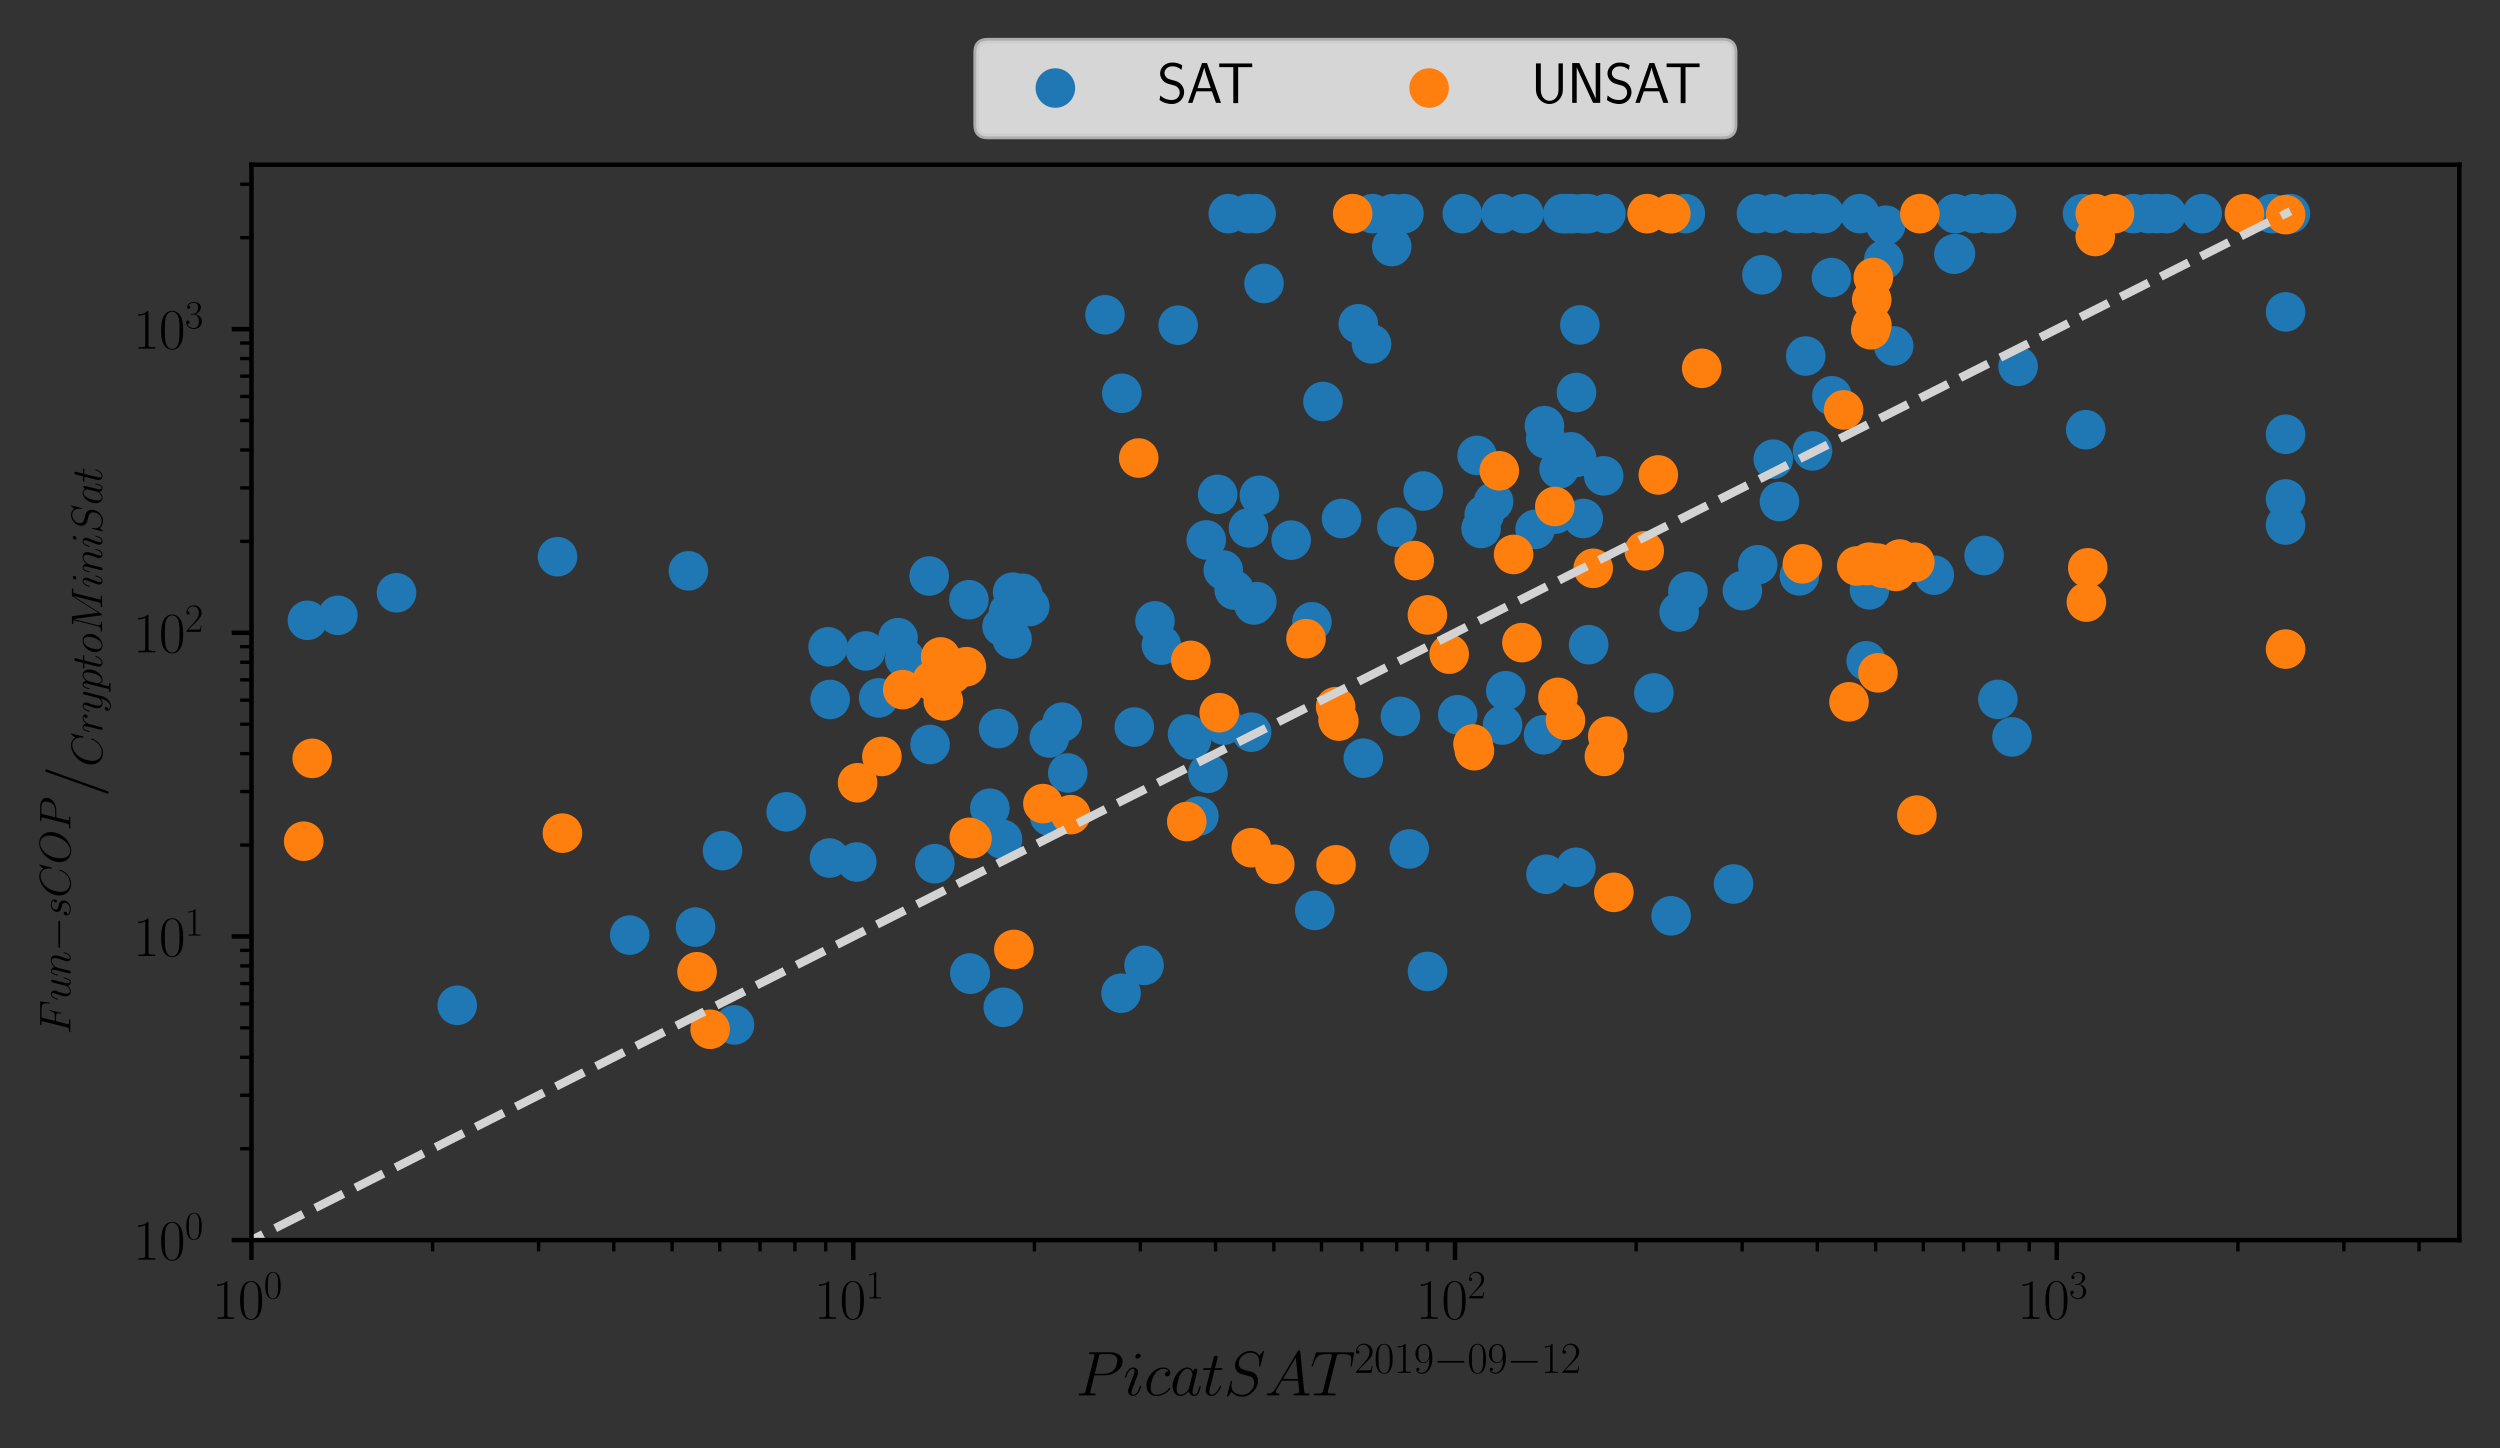<?xml version="1.0" encoding="utf-8" standalone="no"?>
<!DOCTYPE svg PUBLIC "-//W3C//DTD SVG 1.1//EN"
  "http://www.w3.org/Graphics/SVG/1.1/DTD/svg11.dtd">
<svg height="256.194pt" version="1.1" viewBox="0 0 442.288 256.194" width="442.288pt" xmlns="http://www.w3.org/2000/svg" xmlns:xlink="http://www.w3.org/1999/xlink">
 <rect x="0" y="0" width="442.288" height="256.194" fill="#333333" stroke="none"/>
 <defs>
  <style type="text/css">*{stroke-linecap:butt;stroke-linejoin:round;}</style>
 </defs>
 <g id="figure_1">
  <g id="patch_1">
   <path d="M 0 256.194 
L 442.288 256.194 
L 442.288 0 
L 0 0 
z
" style="fill:none;"/>
  </g>
  <g id="axes_1">
   <g id="patch_2">
    <path d="M 44.488 219.397 
L 435.088 219.397 
L 435.088 29.137 
L 44.488 29.137 
z
" style="fill:none;"/>
   </g>
   <g id="PathCollection_1">
    <defs>
     <path d="M 0 3 
C 0.796 3 1.559 2.684 2.121 2.121 
C 2.684 1.559 3 0.796 3 0 
C 3 -0.796 2.684 -1.559 2.121 -2.121 
C 1.559 -2.684 0.796 -3 0 -3 
C -0.796 -3 -1.559 -2.684 -2.121 -2.121 
C -2.684 -1.559 -3 -0.796 -3 0 
C -3 0.796 -2.684 1.559 -2.121 2.121 
C -1.559 2.684 -0.796 3 0 3 
z
" id="mb3d23ad801" style="stroke:#1f77b4;"/>
    </defs>
    <g clip-path="url(#p0e53980d01)">
     <use style="fill:#1f77b4;stroke:#1f77b4;" x="295.65" xlink:href="#mb3d23ad801" y="162.021"/>
     <use style="fill:#1f77b4;stroke:#1f77b4;" x="306.693" xlink:href="#mb3d23ad801" y="156.395"/>
     <use style="fill:#1f77b4;stroke:#1f77b4;" x="185.639" xlink:href="#mb3d23ad801" y="130.566"/>
     <use style="fill:#1f77b4;stroke:#1f77b4;" x="333.253" xlink:href="#mb3d23ad801" y="45.993"/>
     <use style="fill:#1f77b4;stroke:#1f77b4;" x="241.189" xlink:href="#mb3d23ad801" y="134.139"/>
     <use style="fill:#1f77b4;stroke:#1f77b4;" x="185.692" xlink:href="#mb3d23ad801" y="144.406"/>
     <use style="fill:#1f77b4;stroke:#1f77b4;" x="165.393" xlink:href="#mb3d23ad801" y="152.802"/>
     <use style="fill:#1f77b4;stroke:#1f77b4;" x="198.466" xlink:href="#mb3d23ad801" y="69.582"/>
     <use style="fill:#1f77b4;stroke:#1f77b4;" x="213.401" xlink:href="#mb3d23ad801" y="95.524"/>
     <use style="fill:#1f77b4;stroke:#1f77b4;" x="204.334" xlink:href="#mb3d23ad801" y="109.846"/>
     <use style="fill:#1f77b4;stroke:#1f77b4;" x="210.088" xlink:href="#mb3d23ad801" y="129.872"/>
     <use style="fill:#1f77b4;stroke:#1f77b4;" x="222.351" xlink:href="#mb3d23ad801" y="106.443"/>
     <use style="fill:#1f77b4;stroke:#1f77b4;" x="220.879" xlink:href="#mb3d23ad801" y="93.389"/>
     <use style="fill:#1f77b4;stroke:#1f77b4;" x="232.101" xlink:href="#mb3d23ad801" y="110.007"/>
     <use style="fill:#1f77b4;stroke:#1f77b4;" x="222.804" xlink:href="#mb3d23ad801" y="87.63"/>
     <use style="fill:#1f77b4;stroke:#1f77b4;" x="228.431" xlink:href="#mb3d23ad801" y="95.556"/>
     <use style="fill:#1f77b4;stroke:#1f77b4;" x="246.22" xlink:href="#mb3d23ad801" y="43.62"/>
     <use style="fill:#1f77b4;stroke:#1f77b4;" x="246.401" xlink:href="#mb3d23ad801" y="37.798"/>
     <use style="fill:#1f77b4;stroke:#1f77b4;" x="353.225" xlink:href="#mb3d23ad801" y="37.798"/>
     <use style="fill:#1f77b4;stroke:#1f77b4;" x="277.919" xlink:href="#mb3d23ad801" y="79.931"/>
     <use style="fill:#1f77b4;stroke:#1f77b4;" x="248.383" xlink:href="#mb3d23ad801" y="37.798"/>
     <use style="fill:#1f77b4;stroke:#1f77b4;" x="311.717" xlink:href="#mb3d23ad801" y="48.615"/>
     <use style="fill:#1f77b4;stroke:#1f77b4;" x="322.076" xlink:href="#mb3d23ad801" y="37.798"/>
     <use style="fill:#1f77b4;stroke:#1f77b4;" x="234.056" xlink:href="#mb3d23ad801" y="71.035"/>
     <use style="fill:#1f77b4;stroke:#1f77b4;" x="279.503" xlink:href="#mb3d23ad801" y="57.486"/>
     <use style="fill:#1f77b4;stroke:#1f77b4;" x="345.907" xlink:href="#mb3d23ad801" y="37.798"/>
     <use style="fill:#1f77b4;stroke:#1f77b4;" x="310.747" xlink:href="#mb3d23ad801" y="37.798"/>
     <use style="fill:#1f77b4;stroke:#1f77b4;" x="389.602" xlink:href="#mb3d23ad801" y="37.798"/>
     <use style="fill:#1f77b4;stroke:#1f77b4;" x="298.615" xlink:href="#mb3d23ad801" y="104.619"/>
     <use style="fill:#1f77b4;stroke:#1f77b4;" x="59.778" xlink:href="#mb3d23ad801" y="108.86"/>
     <use style="fill:#1f77b4;stroke:#1f77b4;" x="232.602" xlink:href="#mb3d23ad801" y="161.061"/>
     <use style="fill:#1f77b4;stroke:#1f77b4;" x="171.676" xlink:href="#mb3d23ad801" y="172.359"/>
     <use style="fill:#1f77b4;stroke:#1f77b4;" x="121.79" xlink:href="#mb3d23ad801" y="100.992"/>
     <use style="fill:#1f77b4;stroke:#1f77b4;" x="353.456" xlink:href="#mb3d23ad801" y="123.733"/>
     <use style="fill:#1f77b4;stroke:#1f77b4;" x="247.132" xlink:href="#mb3d23ad801" y="93.276"/>
     <use style="fill:#1f77b4;stroke:#1f77b4;" x="313.715" xlink:href="#mb3d23ad801" y="81.239"/>
     <use style="fill:#1f77b4;stroke:#1f77b4;" x="404.354" xlink:href="#mb3d23ad801" y="76.827"/>
     <use style="fill:#1f77b4;stroke:#1f77b4;" x="160.077" xlink:href="#mb3d23ad801" y="116.49"/>
     <use style="fill:#1f77b4;stroke:#1f77b4;" x="164.541" xlink:href="#mb3d23ad801" y="131.704"/>
     <use style="fill:#1f77b4;stroke:#1f77b4;" x="153.155" xlink:href="#mb3d23ad801" y="115.161"/>
     <use style="fill:#1f77b4;stroke:#1f77b4;" x="178.404" xlink:href="#mb3d23ad801" y="108.305"/>
     <use style="fill:#1f77b4;stroke:#1f77b4;" x="146.863" xlink:href="#mb3d23ad801" y="123.747"/>
     <use style="fill:#1f77b4;stroke:#1f77b4;" x="182.172" xlink:href="#mb3d23ad801" y="107.306"/>
     <use style="fill:#1f77b4;stroke:#1f77b4;" x="205.464" xlink:href="#mb3d23ad801" y="114.137"/>
     <use style="fill:#1f77b4;stroke:#1f77b4;" x="158.876" xlink:href="#mb3d23ad801" y="112.814"/>
     <use style="fill:#1f77b4;stroke:#1f77b4;" x="179.051" xlink:href="#mb3d23ad801" y="113.06"/>
     <use style="fill:#1f77b4;stroke:#1f77b4;" x="146.508" xlink:href="#mb3d23ad801" y="114.431"/>
     <use style="fill:#1f77b4;stroke:#1f77b4;" x="155.444" xlink:href="#mb3d23ad801" y="123.463"/>
     <use style="fill:#1f77b4;stroke:#1f77b4;" x="216.415" xlink:href="#mb3d23ad801" y="100.854"/>
     <use style="fill:#1f77b4;stroke:#1f77b4;" x="139.086" xlink:href="#mb3d23ad801" y="143.624"/>
     <use style="fill:#1f77b4;stroke:#1f77b4;" x="273.069" xlink:href="#mb3d23ad801" y="129.99"/>
     <use style="fill:#1f77b4;stroke:#1f77b4;" x="345.951" xlink:href="#mb3d23ad801" y="44.871"/>
     <use style="fill:#1f77b4;stroke:#1f77b4;" x="335.023" xlink:href="#mb3d23ad801" y="61.204"/>
     <use style="fill:#1f77b4;stroke:#1f77b4;" x="345.67" xlink:href="#mb3d23ad801" y="44.966"/>
     <use style="fill:#1f77b4;stroke:#1f77b4;" x="320.667" xlink:href="#mb3d23ad801" y="79.776"/>
     <use style="fill:#1f77b4;stroke:#1f77b4;" x="404.354" xlink:href="#mb3d23ad801" y="55.18"/>
     <use style="fill:#1f77b4;stroke:#1f77b4;" x="171.413" xlink:href="#mb3d23ad801" y="106.101"/>
     <use style="fill:#1f77b4;stroke:#1f77b4;" x="278.903" xlink:href="#mb3d23ad801" y="69.443"/>
     <use style="fill:#1f77b4;stroke:#1f77b4;" x="164.387" xlink:href="#mb3d23ad801" y="101.908"/>
     <use style="fill:#1f77b4;stroke:#1f77b4;" x="195.489" xlink:href="#mb3d23ad801" y="55.689"/>
     <use style="fill:#1f77b4;stroke:#1f77b4;" x="223.625" xlink:href="#mb3d23ad801" y="50.151"/>
     <use style="fill:#1f77b4;stroke:#1f77b4;" x="276.471" xlink:href="#mb3d23ad801" y="37.798"/>
     <use style="fill:#1f77b4;stroke:#1f77b4;" x="351.996" xlink:href="#mb3d23ad801" y="37.798"/>
     <use style="fill:#1f77b4;stroke:#1f77b4;" x="319.545" xlink:href="#mb3d23ad801" y="37.798"/>
     <use style="fill:#1f77b4;stroke:#1f77b4;" x="377.399" xlink:href="#mb3d23ad801" y="37.798"/>
     <use style="fill:#1f77b4;stroke:#1f77b4;" x="342.205" xlink:href="#mb3d23ad801" y="101.757"/>
     <use style="fill:#1f77b4;stroke:#1f77b4;" x="401.953" xlink:href="#mb3d23ad801" y="37.798"/>
     <use style="fill:#1f77b4;stroke:#1f77b4;" x="213.698" xlink:href="#mb3d23ad801" y="136.816"/>
     <use style="fill:#1f77b4;stroke:#1f77b4;" x="278.908" xlink:href="#mb3d23ad801" y="80.909"/>
     <use style="fill:#1f77b4;stroke:#1f77b4;" x="127.823" xlink:href="#mb3d23ad801" y="150.493"/>
     <use style="fill:#1f77b4;stroke:#1f77b4;" x="405.206" xlink:href="#mb3d23ad801" y="37.798"/>
     <use style="fill:#1f77b4;stroke:#1f77b4;" x="188.899" xlink:href="#mb3d23ad801" y="136.748"/>
     <use style="fill:#1f77b4;stroke:#1f77b4;" x="123.056" xlink:href="#mb3d23ad801" y="164.021"/>
     <use style="fill:#1f77b4;stroke:#1f77b4;" x="383.296" xlink:href="#mb3d23ad801" y="37.798"/>
     <use style="fill:#1f77b4;stroke:#1f77b4;" x="111.409" xlink:href="#mb3d23ad801" y="165.434"/>
     <use style="fill:#1f77b4;stroke:#1f77b4;" x="146.746" xlink:href="#mb3d23ad801" y="151.801"/>
     <use style="fill:#1f77b4;stroke:#1f77b4;" x="264.234" xlink:href="#mb3d23ad801" y="88.75"/>
     <use style="fill:#1f77b4;stroke:#1f77b4;" x="179.15" xlink:href="#mb3d23ad801" y="104.765"/>
     <use style="fill:#1f77b4;stroke:#1f77b4;" x="329.018" xlink:href="#mb3d23ad801" y="37.798"/>
     <use style="fill:#1f77b4;stroke:#1f77b4;" x="208.431" xlink:href="#mb3d23ad801" y="57.535"/>
     <use style="fill:#1f77b4;stroke:#1f77b4;" x="271.582" xlink:href="#mb3d23ad801" y="93.657"/>
     <use style="fill:#1f77b4;stroke:#1f77b4;" x="281.059" xlink:href="#mb3d23ad801" y="114.051"/>
     <use style="fill:#1f77b4;stroke:#1f77b4;" x="266.381" xlink:href="#mb3d23ad801" y="122.202"/>
     <use style="fill:#1f77b4;stroke:#1f77b4;" x="265.826" xlink:href="#mb3d23ad801" y="128.267"/>
     <use style="fill:#1f77b4;stroke:#1f77b4;" x="257.891" xlink:href="#mb3d23ad801" y="126.45"/>
     <use style="fill:#1f77b4;stroke:#1f77b4;" x="151.572" xlink:href="#mb3d23ad801" y="152.506"/>
     <use style="fill:#1f77b4;stroke:#1f77b4;" x="-1" xlink:href="#mb3d23ad801" y="154.116"/>
     <use style="fill:#1f77b4;stroke:#1f77b4;" x="-1" xlink:href="#mb3d23ad801" y="149.918"/>
     <use style="fill:#1f77b4;stroke:#1f77b4;" x="357.04" xlink:href="#mb3d23ad801" y="64.819"/>
     <use style="fill:#1f77b4;stroke:#1f77b4;" x="333.609" xlink:href="#mb3d23ad801" y="39.842"/>
     <use style="fill:#1f77b4;stroke:#1f77b4;" x="319.461" xlink:href="#mb3d23ad801" y="62.986"/>
     <use style="fill:#1f77b4;stroke:#1f77b4;" x="314.813" xlink:href="#mb3d23ad801" y="88.736"/>
     <use style="fill:#1f77b4;stroke:#1f77b4;" x="330.156" xlink:href="#mb3d23ad801" y="116.91"/>
     <use style="fill:#1f77b4;stroke:#1f77b4;" x="351.017" xlink:href="#mb3d23ad801" y="98.281"/>
     <use style="fill:#1f77b4;stroke:#1f77b4;" x="404.354" xlink:href="#mb3d23ad801" y="88.271"/>
     <use style="fill:#1f77b4;stroke:#1f77b4;" x="200.671" xlink:href="#mb3d23ad801" y="128.632"/>
     <use style="fill:#1f77b4;stroke:#1f77b4;" x="177.278" xlink:href="#mb3d23ad801" y="110.835"/>
     <use style="fill:#1f77b4;stroke:#1f77b4;" x="349.287" xlink:href="#mb3d23ad801" y="37.798"/>
     <use style="fill:#1f77b4;stroke:#1f77b4;" x="380.077" xlink:href="#mb3d23ad801" y="37.798"/>
     <use style="fill:#1f77b4;stroke:#1f77b4;" x="322.729" xlink:href="#mb3d23ad801" y="37.798"/>
     <use style="fill:#1f77b4;stroke:#1f77b4;" x="292.595" xlink:href="#mb3d23ad801" y="122.586"/>
     <use style="fill:#1f77b4;stroke:#1f77b4;" x="251.788" xlink:href="#mb3d23ad801" y="86.862"/>
     <use style="fill:#1f77b4;stroke:#1f77b4;" x="324.01" xlink:href="#mb3d23ad801" y="49.106"/>
     <use style="fill:#1f77b4;stroke:#1f77b4;" x="210.81" xlink:href="#mb3d23ad801" y="130.886"/>
     <use style="fill:#1f77b4;stroke:#1f77b4;" x="247.749" xlink:href="#mb3d23ad801" y="126.743"/>
     <use style="fill:#1f77b4;stroke:#1f77b4;" x="221.428" xlink:href="#mb3d23ad801" y="129.528"/>
     <use style="fill:#1f77b4;stroke:#1f77b4;" x="221.845" xlink:href="#mb3d23ad801" y="107.024"/>
     <use style="fill:#1f77b4;stroke:#1f77b4;" x="240.303" xlink:href="#mb3d23ad801" y="57.282"/>
     <use style="fill:#1f77b4;stroke:#1f77b4;" x="317.842" xlink:href="#mb3d23ad801" y="37.798"/>
     <use style="fill:#1f77b4;stroke:#1f77b4;" x="275.141" xlink:href="#mb3d23ad801" y="90.964"/>
     <use style="fill:#1f77b4;stroke:#1f77b4;" x="177.367" xlink:href="#mb3d23ad801" y="148.495"/>
     <use style="fill:#1f77b4;stroke:#1f77b4;" x="176.664" xlink:href="#mb3d23ad801" y="128.896"/>
     <use style="fill:#1f77b4;stroke:#1f77b4;" x="273.459" xlink:href="#mb3d23ad801" y="77.62"/>
     <use style="fill:#1f77b4;stroke:#1f77b4;" x="278.806" xlink:href="#mb3d23ad801" y="153.442"/>
     <use style="fill:#1f77b4;stroke:#1f77b4;" x="273.514" xlink:href="#mb3d23ad801" y="154.672"/>
     <use style="fill:#1f77b4;stroke:#1f77b4;" x="249.324" xlink:href="#mb3d23ad801" y="150.189"/>
     <use style="fill:#1f77b4;stroke:#1f77b4;" x="283.72" xlink:href="#mb3d23ad801" y="84.183"/>
     <use style="fill:#1f77b4;stroke:#1f77b4;" x="80.891" xlink:href="#mb3d23ad801" y="177.855"/>
     <use style="fill:#1f77b4;stroke:#1f77b4;" x="-1" xlink:href="#mb3d23ad801" y="174.142"/>
     <use style="fill:#1f77b4;stroke:#1f77b4;" x="-1" xlink:href="#mb3d23ad801" y="162.495"/>
     <use style="fill:#1f77b4;stroke:#1f77b4;" x="297.063" xlink:href="#mb3d23ad801" y="108.278"/>
     <use style="fill:#1f77b4;stroke:#1f77b4;" x="215.418" xlink:href="#mb3d23ad801" y="87.456"/>
     <use style="fill:#1f77b4;stroke:#1f77b4;" x="175.121" xlink:href="#mb3d23ad801" y="142.989"/>
     <use style="fill:#1f77b4;stroke:#1f77b4;" x="330.734" xlink:href="#mb3d23ad801" y="104.353"/>
     <use style="fill:#1f77b4;stroke:#1f77b4;" x="310.963" xlink:href="#mb3d23ad801" y="99.913"/>
     <use style="fill:#1f77b4;stroke:#1f77b4;" x="404.354" xlink:href="#mb3d23ad801" y="92.886"/>
     <use style="fill:#1f77b4;stroke:#1f77b4;" x="275.821" xlink:href="#mb3d23ad801" y="82.962"/>
     <use style="fill:#1f77b4;stroke:#1f77b4;" x="308.256" xlink:href="#mb3d23ad801" y="104.498"/>
     <use style="fill:#1f77b4;stroke:#1f77b4;" x="98.635" xlink:href="#mb3d23ad801" y="98.489"/>
     <use style="fill:#1f77b4;stroke:#1f77b4;" x="222.223" xlink:href="#mb3d23ad801" y="37.798"/>
     <use style="fill:#1f77b4;stroke:#1f77b4;" x="269.581" xlink:href="#mb3d23ad801" y="37.798"/>
     <use style="fill:#1f77b4;stroke:#1f77b4;" x="187.922" xlink:href="#mb3d23ad801" y="127.77"/>
     <use style="fill:#1f77b4;stroke:#1f77b4;" x="273.232" xlink:href="#mb3d23ad801" y="75.306"/>
     <use style="fill:#1f77b4;stroke:#1f77b4;" x="70.147" xlink:href="#mb3d23ad801" y="104.872"/>
     <use style="fill:#1f77b4;stroke:#1f77b4;" x="242.651" xlink:href="#mb3d23ad801" y="60.844"/>
     <use style="fill:#1f77b4;stroke:#1f77b4;" x="298.157" xlink:href="#mb3d23ad801" y="37.798"/>
     <use style="fill:#1f77b4;stroke:#1f77b4;" x="54.384" xlink:href="#mb3d23ad801" y="109.742"/>
     <use style="fill:#1f77b4;stroke:#1f77b4;" x="258.705" xlink:href="#mb3d23ad801" y="37.798"/>
     <use style="fill:#1f77b4;stroke:#1f77b4;" x="218.356" xlink:href="#mb3d23ad801" y="104.386"/>
     <use style="fill:#1f77b4;stroke:#1f77b4;" x="237.338" xlink:href="#mb3d23ad801" y="91.728"/>
     <use style="fill:#1f77b4;stroke:#1f77b4;" x="217.301" xlink:href="#mb3d23ad801" y="37.798"/>
     <use style="fill:#1f77b4;stroke:#1f77b4;" x="220.884" xlink:href="#mb3d23ad801" y="37.798"/>
     <use style="fill:#1f77b4;stroke:#1f77b4;" x="355.95" xlink:href="#mb3d23ad801" y="130.374"/>
     <use style="fill:#1f77b4;stroke:#1f77b4;" x="324.091" xlink:href="#mb3d23ad801" y="70.021"/>
     <use style="fill:#1f77b4;stroke:#1f77b4;" x="262.027" xlink:href="#mb3d23ad801" y="93.496"/>
     <use style="fill:#1f77b4;stroke:#1f77b4;" x="261.318" xlink:href="#mb3d23ad801" y="80.57"/>
     <use style="fill:#1f77b4;stroke:#1f77b4;" x="262.582" xlink:href="#mb3d23ad801" y="91.066"/>
     <use style="fill:#1f77b4;stroke:#1f77b4;" x="381.565" xlink:href="#mb3d23ad801" y="37.798"/>
     <use style="fill:#1f77b4;stroke:#1f77b4;" x="216.506" xlink:href="#mb3d23ad801" y="128.292"/>
     <use style="fill:#1f77b4;stroke:#1f77b4;" x="212.1" xlink:href="#mb3d23ad801" y="144.373"/>
     <use style="fill:#1f77b4;stroke:#1f77b4;" x="369" xlink:href="#mb3d23ad801" y="76.021"/>
     <use style="fill:#1f77b4;stroke:#1f77b4;" x="180.92" xlink:href="#mb3d23ad801" y="104.965"/>
     <use style="fill:#1f77b4;stroke:#1f77b4;" x="280.114" xlink:href="#mb3d23ad801" y="91.725"/>
     <use style="fill:#1f77b4;stroke:#1f77b4;" x="171.57" xlink:href="#mb3d23ad801" y="172.138"/>
     <use style="fill:#1f77b4;stroke:#1f77b4;" x="129.949" xlink:href="#mb3d23ad801" y="181.319"/>
     <use style="fill:#1f77b4;stroke:#1f77b4;" x="177.494" xlink:href="#mb3d23ad801" y="178.201"/>
     <use style="fill:#1f77b4;stroke:#1f77b4;" x="198.333" xlink:href="#mb3d23ad801" y="175.713"/>
     <use style="fill:#1f77b4;stroke:#1f77b4;" x="202.403" xlink:href="#mb3d23ad801" y="170.789"/>
     <use style="fill:#1f77b4;stroke:#1f77b4;" x="252.551" xlink:href="#mb3d23ad801" y="171.865"/>
     <use style="fill:#1f77b4;stroke:#1f77b4;" x="318.342" xlink:href="#mb3d23ad801" y="101.881"/>
     <use style="fill:#1f77b4;stroke:#1f77b4;" x="265.553" xlink:href="#mb3d23ad801" y="37.798"/>
     <use style="fill:#1f77b4;stroke:#1f77b4;" x="242.817" xlink:href="#mb3d23ad801" y="37.798"/>
     <use style="fill:#1f77b4;stroke:#1f77b4;" x="278.141" xlink:href="#mb3d23ad801" y="37.798"/>
     <use style="fill:#1f77b4;stroke:#1f77b4;" x="284.122" xlink:href="#mb3d23ad801" y="37.798"/>
     <use style="fill:#1f77b4;stroke:#1f77b4;" x="295.682" xlink:href="#mb3d23ad801" y="37.798"/>
     <use style="fill:#1f77b4;stroke:#1f77b4;" x="277.196" xlink:href="#mb3d23ad801" y="37.798"/>
     <use style="fill:#1f77b4;stroke:#1f77b4;" x="313.819" xlink:href="#mb3d23ad801" y="37.798"/>
     <use style="fill:#1f77b4;stroke:#1f77b4;" x="280.911" xlink:href="#mb3d23ad801" y="37.798"/>
     <use style="fill:#1f77b4;stroke:#1f77b4;" x="280.107" xlink:href="#mb3d23ad801" y="37.798"/>
     <use style="fill:#1f77b4;stroke:#1f77b4;" x="368.433" xlink:href="#mb3d23ad801" y="37.798"/>
    </g>
   </g>
   <g id="PathCollection_2">
    <defs>
     <path d="M 0 3 
C 0.796 3 1.559 2.684 2.121 2.121 
C 2.684 1.559 3 0.796 3 0 
C 3 -0.796 2.684 -1.559 2.121 -2.121 
C 1.559 -2.684 0.796 -3 0 -3 
C -0.796 -3 -1.559 -2.684 -2.121 -2.121 
C -2.684 -1.559 -3 -0.796 -3 0 
C -3 0.796 -2.684 1.559 -2.121 2.121 
C -1.559 2.684 -0.796 3 0 3 
z
" id="m06ef71a02f" style="stroke:#ff7f0e;"/>
    </defs>
    <g clip-path="url(#p0e53980d01)">
     <use style="fill:#ff7f0e;stroke:#ff7f0e;" x="318.872" xlink:href="#m06ef71a02f" y="99.756"/>
     <use style="fill:#ff7f0e;stroke:#ff7f0e;" x="333.912" xlink:href="#m06ef71a02f" y="100.141"/>
     <use style="fill:#ff7f0e;stroke:#ff7f0e;" x="334.116" xlink:href="#m06ef71a02f" y="100.14"/>
     <use style="fill:#ff7f0e;stroke:#ff7f0e;" x="333.335" xlink:href="#m06ef71a02f" y="100.322"/>
     <use style="fill:#ff7f0e;stroke:#ff7f0e;" x="330.368" xlink:href="#m06ef71a02f" y="100.058"/>
     <use style="fill:#ff7f0e;stroke:#ff7f0e;" x="338.765" xlink:href="#m06ef71a02f" y="99.475"/>
     <use style="fill:#ff7f0e;stroke:#ff7f0e;" x="333.079" xlink:href="#m06ef71a02f" y="100.524"/>
     <use style="fill:#ff7f0e;stroke:#ff7f0e;" x="336.098" xlink:href="#m06ef71a02f" y="98.901"/>
     <use style="fill:#ff7f0e;stroke:#ff7f0e;" x="330.688" xlink:href="#m06ef71a02f" y="99.455"/>
     <use style="fill:#ff7f0e;stroke:#ff7f0e;" x="328.486" xlink:href="#m06ef71a02f" y="100.13"/>
     <use style="fill:#ff7f0e;stroke:#ff7f0e;" x="332.162" xlink:href="#m06ef71a02f" y="99.619"/>
     <use style="fill:#ff7f0e;stroke:#ff7f0e;" x="335.406" xlink:href="#m06ef71a02f" y="101.097"/>
     <use style="fill:#ff7f0e;stroke:#ff7f0e;" x="239.309" xlink:href="#m06ef71a02f" y="37.798"/>
     <use style="fill:#ff7f0e;stroke:#ff7f0e;" x="374.087" xlink:href="#m06ef71a02f" y="37.798"/>
     <use style="fill:#ff7f0e;stroke:#ff7f0e;" x="275.071" xlink:href="#m06ef71a02f" y="89.602"/>
     <use style="fill:#ff7f0e;stroke:#ff7f0e;" x="267.775" xlink:href="#m06ef71a02f" y="98.091"/>
     <use style="fill:#ff7f0e;stroke:#ff7f0e;" x="291.395" xlink:href="#m06ef71a02f" y="37.798"/>
     <use style="fill:#ff7f0e;stroke:#ff7f0e;" x="-1" xlink:href="#m06ef71a02f" y="127.255"/>
     <use style="fill:#ff7f0e;stroke:#ff7f0e;" x="-1" xlink:href="#m06ef71a02f" y="149.361"/>
     <use style="fill:#ff7f0e;stroke:#ff7f0e;" x="164.881" xlink:href="#m06ef71a02f" y="120.452"/>
     <use style="fill:#ff7f0e;stroke:#ff7f0e;" x="159.706" xlink:href="#m06ef71a02f" y="122.005"/>
     <use style="fill:#ff7f0e;stroke:#ff7f0e;" x="166.409" xlink:href="#m06ef71a02f" y="116.223"/>
     <use style="fill:#ff7f0e;stroke:#ff7f0e;" x="168.46" xlink:href="#m06ef71a02f" y="119.217"/>
     <use style="fill:#ff7f0e;stroke:#ff7f0e;" x="170.965" xlink:href="#m06ef71a02f" y="117.948"/>
     <use style="fill:#ff7f0e;stroke:#ff7f0e;" x="166.883" xlink:href="#m06ef71a02f" y="124"/>
     <use style="fill:#ff7f0e;stroke:#ff7f0e;" x="404.354" xlink:href="#m06ef71a02f" y="37.974"/>
     <use style="fill:#ff7f0e;stroke:#ff7f0e;" x="55.232" xlink:href="#m06ef71a02f" y="134.166"/>
     <use style="fill:#ff7f0e;stroke:#ff7f0e;" x="123.319" xlink:href="#m06ef71a02f" y="171.917"/>
     <use style="fill:#ff7f0e;stroke:#ff7f0e;" x="156.017" xlink:href="#m06ef71a02f" y="133.824"/>
     <use style="fill:#ff7f0e;stroke:#ff7f0e;" x="276.959" xlink:href="#m06ef71a02f" y="127.422"/>
     <use style="fill:#ff7f0e;stroke:#ff7f0e;" x="281.863" xlink:href="#m06ef71a02f" y="100.542"/>
     <use style="fill:#ff7f0e;stroke:#ff7f0e;" x="215.702" xlink:href="#m06ef71a02f" y="126.085"/>
     <use style="fill:#ff7f0e;stroke:#ff7f0e;" x="250.195" xlink:href="#m06ef71a02f" y="99.174"/>
     <use style="fill:#ff7f0e;stroke:#ff7f0e;" x="99.503" xlink:href="#m06ef71a02f" y="147.395"/>
     <use style="fill:#ff7f0e;stroke:#ff7f0e;" x="370.686" xlink:href="#m06ef71a02f" y="37.798"/>
     <use style="fill:#ff7f0e;stroke:#ff7f0e;" x="-1" xlink:href="#m06ef71a02f" y="146.168"/>
     <use style="fill:#ff7f0e;stroke:#ff7f0e;" x="-1" xlink:href="#m06ef71a02f" y="160.642"/>
     <use style="fill:#ff7f0e;stroke:#ff7f0e;" x="53.73" xlink:href="#m06ef71a02f" y="148.822"/>
     <use style="fill:#ff7f0e;stroke:#ff7f0e;" x="-1" xlink:href="#m06ef71a02f" y="152.669"/>
     <use style="fill:#ff7f0e;stroke:#ff7f0e;" x="-1" xlink:href="#m06ef71a02f" y="151.73"/>
     <use style="fill:#ff7f0e;stroke:#ff7f0e;" x="404.354" xlink:href="#m06ef71a02f" y="114.833"/>
     <use style="fill:#ff7f0e;stroke:#ff7f0e;" x="179.369" xlink:href="#m06ef71a02f" y="167.972"/>
     <use style="fill:#ff7f0e;stroke:#ff7f0e;" x="221.377" xlink:href="#m06ef71a02f" y="149.973"/>
     <use style="fill:#ff7f0e;stroke:#ff7f0e;" x="327.119" xlink:href="#m06ef71a02f" y="124.161"/>
     <use style="fill:#ff7f0e;stroke:#ff7f0e;" x="332.238" xlink:href="#m06ef71a02f" y="119.039"/>
     <use style="fill:#ff7f0e;stroke:#ff7f0e;" x="231.054" xlink:href="#m06ef71a02f" y="112.995"/>
     <use style="fill:#ff7f0e;stroke:#ff7f0e;" x="256.382" xlink:href="#m06ef71a02f" y="115.732"/>
     <use style="fill:#ff7f0e;stroke:#ff7f0e;" x="260.598" xlink:href="#m06ef71a02f" y="131.62"/>
     <use style="fill:#ff7f0e;stroke:#ff7f0e;" x="236.861" xlink:href="#m06ef71a02f" y="127.573"/>
     <use style="fill:#ff7f0e;stroke:#ff7f0e;" x="269.248" xlink:href="#m06ef71a02f" y="113.689"/>
     <use style="fill:#ff7f0e;stroke:#ff7f0e;" x="184.507" xlink:href="#m06ef71a02f" y="142.174"/>
     <use style="fill:#ff7f0e;stroke:#ff7f0e;" x="293.381" xlink:href="#m06ef71a02f" y="84.026"/>
     <use style="fill:#ff7f0e;stroke:#ff7f0e;" x="369.356" xlink:href="#m06ef71a02f" y="100.457"/>
     <use style="fill:#ff7f0e;stroke:#ff7f0e;" x="369.114" xlink:href="#m06ef71a02f" y="106.517"/>
     <use style="fill:#ff7f0e;stroke:#ff7f0e;" x="151.719" xlink:href="#m06ef71a02f" y="138.483"/>
     <use style="fill:#ff7f0e;stroke:#ff7f0e;" x="285.517" xlink:href="#m06ef71a02f" y="157.869"/>
     <use style="fill:#ff7f0e;stroke:#ff7f0e;" x="339.125" xlink:href="#m06ef71a02f" y="144.21"/>
     <use style="fill:#ff7f0e;stroke:#ff7f0e;" x="210.671" xlink:href="#m06ef71a02f" y="116.832"/>
     <use style="fill:#ff7f0e;stroke:#ff7f0e;" x="252.532" xlink:href="#m06ef71a02f" y="108.786"/>
     <use style="fill:#ff7f0e;stroke:#ff7f0e;" x="201.456" xlink:href="#m06ef71a02f" y="81.035"/>
     <use style="fill:#ff7f0e;stroke:#ff7f0e;" x="370.682" xlink:href="#m06ef71a02f" y="41.84"/>
     <use style="fill:#ff7f0e;stroke:#ff7f0e;" x="295.588" xlink:href="#m06ef71a02f" y="37.798"/>
     <use style="fill:#ff7f0e;stroke:#ff7f0e;" x="339.649" xlink:href="#m06ef71a02f" y="37.798"/>
     <use style="fill:#ff7f0e;stroke:#ff7f0e;" x="397.074" xlink:href="#m06ef71a02f" y="37.798"/>
     <use style="fill:#ff7f0e;stroke:#ff7f0e;" x="225.524" xlink:href="#m06ef71a02f" y="152.91"/>
     <use style="fill:#ff7f0e;stroke:#ff7f0e;" x="265.248" xlink:href="#m06ef71a02f" y="83.29"/>
     <use style="fill:#ff7f0e;stroke:#ff7f0e;" x="331.139" xlink:href="#m06ef71a02f" y="53.038"/>
     <use style="fill:#ff7f0e;stroke:#ff7f0e;" x="331.168" xlink:href="#m06ef71a02f" y="57.504"/>
     <use style="fill:#ff7f0e;stroke:#ff7f0e;" x="331.422" xlink:href="#m06ef71a02f" y="49.087"/>
     <use style="fill:#ff7f0e;stroke:#ff7f0e;" x="330.957" xlink:href="#m06ef71a02f" y="58.337"/>
     <use style="fill:#ff7f0e;stroke:#ff7f0e;" x="236.722" xlink:href="#m06ef71a02f" y="127.382"/>
     <use style="fill:#ff7f0e;stroke:#ff7f0e;" x="-1" xlink:href="#m06ef71a02f" y="157.948"/>
     <use style="fill:#ff7f0e;stroke:#ff7f0e;" x="-1" xlink:href="#m06ef71a02f" y="164.29"/>
     <use style="fill:#ff7f0e;stroke:#ff7f0e;" x="209.958" xlink:href="#m06ef71a02f" y="145.342"/>
     <use style="fill:#ff7f0e;stroke:#ff7f0e;" x="171.962" xlink:href="#m06ef71a02f" y="148.375"/>
     <use style="fill:#ff7f0e;stroke:#ff7f0e;" x="236.29" xlink:href="#m06ef71a02f" y="125.026"/>
     <use style="fill:#ff7f0e;stroke:#ff7f0e;" x="301.06" xlink:href="#m06ef71a02f" y="65.159"/>
     <use style="fill:#ff7f0e;stroke:#ff7f0e;" x="326.155" xlink:href="#m06ef71a02f" y="72.522"/>
     <use style="fill:#ff7f0e;stroke:#ff7f0e;" x="275.627" xlink:href="#m06ef71a02f" y="123.376"/>
     <use style="fill:#ff7f0e;stroke:#ff7f0e;" x="284.432" xlink:href="#m06ef71a02f" y="130.235"/>
     <use style="fill:#ff7f0e;stroke:#ff7f0e;" x="260.849" xlink:href="#m06ef71a02f" y="132.816"/>
     <use style="fill:#ff7f0e;stroke:#ff7f0e;" x="171.483" xlink:href="#m06ef71a02f" y="148.139"/>
     <use style="fill:#ff7f0e;stroke:#ff7f0e;" x="236.367" xlink:href="#m06ef71a02f" y="152.997"/>
     <use style="fill:#ff7f0e;stroke:#ff7f0e;" x="283.84" xlink:href="#m06ef71a02f" y="133.816"/>
     <use style="fill:#ff7f0e;stroke:#ff7f0e;" x="125.633" xlink:href="#m06ef71a02f" y="182.093"/>
     <use style="fill:#ff7f0e;stroke:#ff7f0e;" x="189.423" xlink:href="#m06ef71a02f" y="144.125"/>
     <use style="fill:#ff7f0e;stroke:#ff7f0e;" x="290.89" xlink:href="#m06ef71a02f" y="97.453"/>
    </g>
   </g>
   <g id="matplotlib.axis_1">
    <g id="xtick_1">
     <g id="line2d_1">
      <defs>
       <path d="M 0 0 
L 0 3.5 
" id="m453ee72267" style="stroke:#000000;stroke-width:0.8;"/>
      </defs>
      <g>
       <use style="stroke:#000000;stroke-width:0.8;" x="44.488" xlink:href="#m453ee72267" y="219.397"/>
      </g>
     </g>
     <g id="text_1">
      <!-- $\mathdefault{10^{0}}$ -->
      <g transform="translate(37.521 233.316)scale(0.1 -0.1)">
       <defs>
        <path d="M 1702 4058 
C 1702 4192 1696 4192 1606 4192 
C 1357 3916 979 3827 621 3827 
C 602 3827 570 3827 563 3808 
C 557 3795 557 3782 557 3648 
C 755 3648 1088 3686 1344 3839 
L 1344 461 
C 1344 236 1331 160 781 160 
L 589 160 
L 589 0 
C 896 0 1216 0 1523 0 
C 1830 0 2150 0 2458 0 
L 2458 160 
L 2266 160 
C 1715 160 1702 230 1702 458 
L 1702 4058 
z
" id="CMR17-31" transform="scale(0.016)"/>
        <path d="M 2688 2025 
C 2688 2416 2682 3080 2413 3591 
C 2176 4039 1798 4198 1466 4198 
C 1158 4198 768 4058 525 3597 
C 269 3118 243 2524 243 2025 
C 243 1661 250 1106 448 619 
C 723 -39 1216 -128 1466 -128 
C 1760 -128 2208 -7 2470 600 
C 2662 1042 2688 1559 2688 2025 
z
M 1466 -26 
C 1056 -26 813 325 723 812 
C 653 1188 653 1738 653 2096 
C 653 2588 653 2997 736 3387 
C 858 3929 1216 4096 1466 4096 
C 1728 4096 2067 3923 2189 3400 
C 2272 3036 2278 2607 2278 2096 
C 2278 1680 2278 1169 2202 792 
C 2067 95 1690 -26 1466 -26 
z
" id="CMR17-30" transform="scale(0.016)"/>
       </defs>
       <use transform="scale(0.996)" xlink:href="#CMR17-31"/>
       <use transform="translate(45.69 0)scale(0.996)" xlink:href="#CMR17-30"/>
       <use transform="translate(91.381 36.154)scale(0.697)" xlink:href="#CMR17-30"/>
      </g>
     </g>
    </g>
    <g id="xtick_2">
     <g id="line2d_2">
      <g>
       <use style="stroke:#000000;stroke-width:0.8;" x="150.951" xlink:href="#m453ee72267" y="219.397"/>
      </g>
     </g>
     <g id="text_2">
      <!-- $\mathdefault{10^{1}}$ -->
      <g transform="translate(143.984 233.316)scale(0.1 -0.1)">
       <use transform="scale(0.996)" xlink:href="#CMR17-31"/>
       <use transform="translate(45.69 0)scale(0.996)" xlink:href="#CMR17-30"/>
       <use transform="translate(91.381 36.154)scale(0.697)" xlink:href="#CMR17-31"/>
      </g>
     </g>
    </g>
    <g id="xtick_3">
     <g id="line2d_3">
      <g>
       <use style="stroke:#000000;stroke-width:0.8;" x="257.413" xlink:href="#m453ee72267" y="219.397"/>
      </g>
     </g>
     <g id="text_3">
      <!-- $\mathdefault{10^{2}}$ -->
      <g transform="translate(250.446 233.316)scale(0.1 -0.1)">
       <defs>
        <path d="M 2669 989 
L 2554 989 
C 2490 536 2438 459 2413 420 
C 2381 369 1920 369 1830 369 
L 602 369 
C 832 619 1280 1072 1824 1597 
C 2214 1967 2669 2402 2669 3035 
C 2669 3790 2067 4224 1395 4224 
C 691 4224 262 3604 262 3030 
C 262 2780 448 2748 525 2748 
C 589 2748 781 2787 781 3010 
C 781 3207 614 3264 525 3264 
C 486 3264 448 3258 422 3245 
C 544 3790 915 4058 1306 4058 
C 1862 4058 2227 3617 2227 3035 
C 2227 2479 1901 2000 1536 1584 
L 262 146 
L 262 0 
L 2515 0 
L 2669 989 
z
" id="CMR17-32" transform="scale(0.016)"/>
       </defs>
       <use transform="scale(0.996)" xlink:href="#CMR17-31"/>
       <use transform="translate(45.69 0)scale(0.996)" xlink:href="#CMR17-30"/>
       <use transform="translate(91.381 36.154)scale(0.697)" xlink:href="#CMR17-32"/>
      </g>
     </g>
    </g>
    <g id="xtick_4">
     <g id="line2d_4">
      <g>
       <use style="stroke:#000000;stroke-width:0.8;" x="363.876" xlink:href="#m453ee72267" y="219.397"/>
      </g>
     </g>
     <g id="text_4">
      <!-- $\mathdefault{10^{3}}$ -->
      <g transform="translate(356.909 233.316)scale(0.1 -0.1)">
       <defs>
        <path d="M 1414 2157 
C 1984 2157 2234 1662 2234 1090 
C 2234 320 1824 25 1453 25 
C 1114 25 563 194 390 693 
C 422 680 454 680 486 680 
C 640 680 755 782 755 948 
C 755 1133 614 1216 486 1216 
C 378 1216 211 1165 211 926 
C 211 335 787 -128 1466 -128 
C 2176 -128 2720 430 2720 1085 
C 2720 1707 2208 2157 1600 2227 
C 2086 2328 2554 2756 2554 3329 
C 2554 3820 2048 4179 1472 4179 
C 890 4179 378 3829 378 3329 
C 378 3110 544 3072 627 3072 
C 762 3072 877 3155 877 3321 
C 877 3486 762 3569 627 3569 
C 602 3569 570 3569 544 3557 
C 730 3959 1235 4032 1459 4032 
C 1683 4032 2106 3925 2106 3320 
C 2106 3143 2080 2828 1862 2550 
C 1670 2304 1453 2304 1242 2284 
C 1210 2284 1062 2269 1037 2269 
C 992 2263 966 2257 966 2208 
C 966 2163 973 2157 1101 2157 
L 1414 2157 
z
" id="CMR17-33" transform="scale(0.016)"/>
       </defs>
       <use transform="scale(0.996)" xlink:href="#CMR17-31"/>
       <use transform="translate(45.69 0)scale(0.996)" xlink:href="#CMR17-30"/>
       <use transform="translate(91.381 36.154)scale(0.697)" xlink:href="#CMR17-33"/>
      </g>
     </g>
    </g>
    <g id="xtick_5">
     <g id="line2d_5">
      <defs>
       <path d="M 0 0 
L 0 2 
" id="m449c2a6def" style="stroke:#000000;stroke-width:0.6;"/>
      </defs>
      <g>
       <use style="stroke:#000000;stroke-width:0.6;" x="76.537" xlink:href="#m449c2a6def" y="219.397"/>
      </g>
     </g>
    </g>
    <g id="xtick_6">
     <g id="line2d_6">
      <g>
       <use style="stroke:#000000;stroke-width:0.6;" x="95.284" xlink:href="#m449c2a6def" y="219.397"/>
      </g>
     </g>
    </g>
    <g id="xtick_7">
     <g id="line2d_7">
      <g>
       <use style="stroke:#000000;stroke-width:0.6;" x="108.585" xlink:href="#m449c2a6def" y="219.397"/>
      </g>
     </g>
    </g>
    <g id="xtick_8">
     <g id="line2d_8">
      <g>
       <use style="stroke:#000000;stroke-width:0.6;" x="118.902" xlink:href="#m449c2a6def" y="219.397"/>
      </g>
     </g>
    </g>
    <g id="xtick_9">
     <g id="line2d_9">
      <g>
       <use style="stroke:#000000;stroke-width:0.6;" x="127.332" xlink:href="#m449c2a6def" y="219.397"/>
      </g>
     </g>
    </g>
    <g id="xtick_10">
     <g id="line2d_10">
      <g>
       <use style="stroke:#000000;stroke-width:0.6;" x="134.459" xlink:href="#m449c2a6def" y="219.397"/>
      </g>
     </g>
    </g>
    <g id="xtick_11">
     <g id="line2d_11">
      <g>
       <use style="stroke:#000000;stroke-width:0.6;" x="140.633" xlink:href="#m449c2a6def" y="219.397"/>
      </g>
     </g>
    </g>
    <g id="xtick_12">
     <g id="line2d_12">
      <g>
       <use style="stroke:#000000;stroke-width:0.6;" x="146.079" xlink:href="#m449c2a6def" y="219.397"/>
      </g>
     </g>
    </g>
    <g id="xtick_13">
     <g id="line2d_13">
      <g>
       <use style="stroke:#000000;stroke-width:0.6;" x="182.999" xlink:href="#m449c2a6def" y="219.397"/>
      </g>
     </g>
    </g>
    <g id="xtick_14">
     <g id="line2d_14">
      <g>
       <use style="stroke:#000000;stroke-width:0.6;" x="201.746" xlink:href="#m449c2a6def" y="219.397"/>
      </g>
     </g>
    </g>
    <g id="xtick_15">
     <g id="line2d_15">
      <g>
       <use style="stroke:#000000;stroke-width:0.6;" x="215.047" xlink:href="#m449c2a6def" y="219.397"/>
      </g>
     </g>
    </g>
    <g id="xtick_16">
     <g id="line2d_16">
      <g>
       <use style="stroke:#000000;stroke-width:0.6;" x="225.365" xlink:href="#m449c2a6def" y="219.397"/>
      </g>
     </g>
    </g>
    <g id="xtick_17">
     <g id="line2d_17">
      <g>
       <use style="stroke:#000000;stroke-width:0.6;" x="233.795" xlink:href="#m449c2a6def" y="219.397"/>
      </g>
     </g>
    </g>
    <g id="xtick_18">
     <g id="line2d_18">
      <g>
       <use style="stroke:#000000;stroke-width:0.6;" x="240.922" xlink:href="#m449c2a6def" y="219.397"/>
      </g>
     </g>
    </g>
    <g id="xtick_19">
     <g id="line2d_19">
      <g>
       <use style="stroke:#000000;stroke-width:0.6;" x="247.096" xlink:href="#m449c2a6def" y="219.397"/>
      </g>
     </g>
    </g>
    <g id="xtick_20">
     <g id="line2d_20">
      <g>
       <use style="stroke:#000000;stroke-width:0.6;" x="252.542" xlink:href="#m449c2a6def" y="219.397"/>
      </g>
     </g>
    </g>
    <g id="xtick_21">
     <g id="line2d_21">
      <g>
       <use style="stroke:#000000;stroke-width:0.6;" x="289.461" xlink:href="#m449c2a6def" y="219.397"/>
      </g>
     </g>
    </g>
    <g id="xtick_22">
     <g id="line2d_22">
      <g>
       <use style="stroke:#000000;stroke-width:0.6;" x="308.209" xlink:href="#m449c2a6def" y="219.397"/>
      </g>
     </g>
    </g>
    <g id="xtick_23">
     <g id="line2d_23">
      <g>
       <use style="stroke:#000000;stroke-width:0.6;" x="321.51" xlink:href="#m449c2a6def" y="219.397"/>
      </g>
     </g>
    </g>
    <g id="xtick_24">
     <g id="line2d_24">
      <g>
       <use style="stroke:#000000;stroke-width:0.6;" x="331.827" xlink:href="#m449c2a6def" y="219.397"/>
      </g>
     </g>
    </g>
    <g id="xtick_25">
     <g id="line2d_25">
      <g>
       <use style="stroke:#000000;stroke-width:0.6;" x="340.257" xlink:href="#m449c2a6def" y="219.397"/>
      </g>
     </g>
    </g>
    <g id="xtick_26">
     <g id="line2d_26">
      <g>
       <use style="stroke:#000000;stroke-width:0.6;" x="347.384" xlink:href="#m449c2a6def" y="219.397"/>
      </g>
     </g>
    </g>
    <g id="xtick_27">
     <g id="line2d_27">
      <g>
       <use style="stroke:#000000;stroke-width:0.6;" x="353.558" xlink:href="#m449c2a6def" y="219.397"/>
      </g>
     </g>
    </g>
    <g id="xtick_28">
     <g id="line2d_28">
      <g>
       <use style="stroke:#000000;stroke-width:0.6;" x="359.004" xlink:href="#m449c2a6def" y="219.397"/>
      </g>
     </g>
    </g>
    <g id="xtick_29">
     <g id="line2d_29">
      <g>
       <use style="stroke:#000000;stroke-width:0.6;" x="395.924" xlink:href="#m449c2a6def" y="219.397"/>
      </g>
     </g>
    </g>
    <g id="xtick_30">
     <g id="line2d_30">
      <g>
       <use style="stroke:#000000;stroke-width:0.6;" x="414.671" xlink:href="#m449c2a6def" y="219.397"/>
      </g>
     </g>
    </g>
    <g id="xtick_31">
     <g id="line2d_31">
      <g>
       <use style="stroke:#000000;stroke-width:0.6;" x="427.972" xlink:href="#m449c2a6def" y="219.397"/>
      </g>
     </g>
    </g>
    <g id="text_5">
     <!-- $PicatSAT^{2019-09-12}$ -->
     <g transform="translate(190.304 246.863)scale(0.11 -0.11)">
      <defs>
       <path d="M 1894 2023 
L 2970 2023 
C 3853 2023 4736 2673 4736 3401 
C 4736 3898 4314 4352 3507 4352 
L 1530 4352 
C 1408 4352 1350 4352 1350 4231 
C 1350 4167 1408 4167 1504 4167 
C 1894 4167 1894 4116 1894 4046 
C 1894 4034 1894 3995 1869 3899 
L 1005 472 
C 947 249 934 185 486 185 
C 365 185 301 185 301 70 
C 301 0 358 0 397 0 
C 518 0 646 0 768 0 
L 1517 0 
C 1638 0 1773 0 1894 0 
C 1946 0 2016 0 2016 121 
C 2016 185 1958 185 1862 185 
C 1478 185 1472 230 1472 293 
C 1472 325 1478 369 1485 401 
L 1894 2023 
z
M 2355 3930 
C 2413 4167 2438 4167 2688 4167 
L 3322 4167 
C 3802 4167 4198 4013 4198 3535 
C 4198 3369 4115 2827 3821 2534 
C 3712 2419 3405 2176 2822 2176 
L 1920 2176 
L 2355 3930 
z
" id="CMMI12-50" transform="scale(0.016)"/>
       <path d="M 1811 913 
C 1811 945 1786 971 1747 971 
C 1690 971 1683 952 1651 843 
C 1485 262 1222 64 1011 64 
C 934 64 845 83 845 275 
C 845 447 922 639 992 830 
L 1440 2018 
C 1459 2069 1504 2184 1504 2305 
C 1504 2574 1312 2816 998 2816 
C 410 2816 173 1890 173 1839 
C 173 1814 198 1782 243 1782 
C 301 1782 307 1807 333 1896 
C 486 2428 730 2682 979 2682 
C 1037 2682 1146 2682 1146 2478 
C 1146 2312 1062 2101 1011 1961 
L 563 773 
C 525 671 486 568 486 453 
C 486 166 685 -64 992 -64 
C 1581 -64 1811 869 1811 913 
z
M 1760 4013 
C 1760 4109 1683 4224 1542 4224 
C 1395 4224 1229 4083 1229 3917 
C 1229 3758 1363 3707 1440 3707 
C 1613 3707 1760 3873 1760 4013 
z
" id="CMMI12-69" transform="scale(0.016)"/>
       <path d="M 2502 2431 
C 2381 2431 2323 2431 2234 2355 
C 2195 2323 2125 2227 2125 2125 
C 2125 1997 2221 1920 2342 1920 
C 2496 1920 2669 2044 2669 2292 
C 2669 2588 2374 2816 1933 2816 
C 1094 2816 256 1903 256 996 
C 256 441 602 -64 1254 -64 
C 2125 -64 2675 622 2675 706 
C 2675 744 2637 776 2611 776 
C 2592 776 2586 770 2528 713 
C 2118 162 1510 64 1267 64 
C 826 64 685 446 685 764 
C 685 988 794 1605 1024 2039 
C 1190 2338 1536 2682 1939 2682 
C 2022 2682 2374 2682 2502 2431 
z
" id="CMMI12-63" transform="scale(0.016)"/>
       <path d="M 1926 760 
C 1894 651 1894 639 1805 517 
C 1664 338 1382 64 1082 64 
C 819 64 672 300 672 677 
C 672 1028 870 1743 992 2012 
C 1210 2459 1510 2689 1760 2689 
C 2182 2689 2266 2165 2266 2114 
C 2266 2108 2246 2024 2240 2012 
L 1926 760 
z
M 2336 2395 
C 2266 2561 2093 2816 1760 2816 
C 1037 2816 256 1884 256 939 
C 256 307 627 -64 1062 -64 
C 1414 -64 1715 211 1894 422 
C 1958 45 2259 -64 2451 -64 
C 2643 -64 2797 51 2912 281 
C 3014 498 3104 888 3104 913 
C 3104 945 3078 971 3040 971 
C 2982 971 2976 939 2950 843 
C 2854 466 2733 64 2470 64 
C 2285 64 2272 230 2272 358 
C 2272 505 2291 575 2349 824 
C 2394 984 2426 1124 2477 1309 
C 2714 2267 2771 2497 2771 2535 
C 2771 2625 2701 2695 2605 2695 
C 2400 2695 2349 2472 2336 2395 
z
" id="CMMI12-61" transform="scale(0.016)"/>
       <path d="M 1286 2566 
L 1875 2566 
C 1997 2566 2061 2566 2061 2681 
C 2061 2752 2022 2752 1894 2752 
L 1331 2752 
L 1568 3692 
C 1594 3781 1594 3794 1594 3840 
C 1594 3943 1510 4000 1427 4000 
C 1376 4000 1229 3981 1178 3775 
L 928 2752 
L 326 2752 
C 198 2752 141 2752 141 2630 
C 141 2566 186 2566 307 2566 
L 877 2566 
L 454 881 
C 403 658 384 594 384 511 
C 384 211 595 -64 954 -64 
C 1600 -64 1946 868 1946 912 
C 1946 951 1920 970 1882 970 
C 1869 970 1843 970 1830 944 
C 1824 938 1818 931 1773 829 
C 1638 511 1344 64 973 64 
C 781 64 768 224 768 364 
C 768 370 768 492 787 568 
L 1286 2566 
z
" id="CMMI12-74" transform="scale(0.016)"/>
       <path d="M 4064 4423 
C 4064 4480 4019 4480 4006 4480 
C 3981 4480 3974 4474 3898 4378 
C 3859 4333 3597 4001 3590 3995 
C 3379 4410 2957 4480 2688 4480 
C 1875 4480 1139 3743 1139 3025 
C 1139 2549 1427 2269 1741 2161 
C 1811 2135 2189 2033 2381 1989 
C 2707 1900 2790 1875 2925 1735 
C 2950 1703 3078 1557 3078 1258 
C 3078 667 2528 57 1888 57 
C 1363 57 781 280 781 991 
C 781 1112 806 1265 826 1328 
C 826 1348 832 1378 832 1391 
C 832 1417 819 1449 768 1449 
C 710 1449 704 1436 678 1328 
L 352 24 
C 352 18 326 -64 326 -71 
C 326 -128 378 -128 390 -128 
C 416 -128 422 -122 499 -26 
L 794 356 
C 947 126 1280 -128 1875 -128 
C 2701 -128 3456 666 3456 1460 
C 3456 1728 3392 1963 3149 2197 
C 3014 2331 2899 2363 2310 2516 
C 1882 2630 1824 2649 1709 2751 
C 1600 2858 1517 3011 1517 3227 
C 1517 3761 2061 4308 2669 4308 
C 3296 4308 3590 3926 3590 3323 
C 3590 3158 3558 2986 3558 2961 
C 3558 2903 3610 2903 3629 2903 
C 3686 2903 3693 2922 3718 3024 
L 4064 4423 
z
" id="CMMI12-53" transform="scale(0.016)"/>
       <path d="M 1088 691 
C 864 314 646 186 339 186 
C 269 180 218 180 218 58 
C 218 24 250 0 294 0 
C 410 0 698 0 813 0 
C 998 0 1203 0 1382 0 
C 1421 0 1498 0 1498 122 
C 1498 180 1446 186 1408 186 
C 1261 186 1139 236 1139 388 
C 1139 476 1178 546 1261 685 
L 1747 1479 
L 3379 1479 
C 3386 1423 3386 1373 3392 1316 
C 3411 1152 3488 495 3488 376 
C 3488 186 3162 186 3059 186 
C 2989 186 2918 186 2918 70 
C 2918 0 2976 0 3014 0 
C 3123 0 3251 0 3360 0 
L 3725 0 
C 4115 0 4397 0 4403 0 
C 4448 0 4518 0 4518 122 
C 4518 186 4461 186 4365 186 
C 4013 186 4006 244 3987 434 
L 3597 4404 
C 3584 4531 3558 4544 3488 4544 
C 3424 4544 3386 4531 3328 4435 
L 1088 691 
z
M 1856 1664 
L 3142 3819 
L 3360 1664 
L 1856 1664 
z
" id="CMMI12-41" transform="scale(0.016)"/>
       <path d="M 2669 3910 
C 2707 4064 2720 4121 2816 4147 
C 2867 4160 3078 4160 3213 4160 
C 3853 4160 4154 4134 4154 3634 
C 4154 3537 4128 3295 4090 3057 
L 4083 2980 
C 4083 2954 4109 2916 4147 2916 
C 4211 2916 4211 2948 4230 3050 
L 4416 4184 
C 4429 4243 4429 4256 4429 4275 
C 4429 4345 4390 4345 4262 4345 
L 762 4345 
C 614 4345 608 4339 570 4224 
L 179 3070 
C 173 3056 154 2986 154 2980 
C 154 2948 179 2916 218 2916 
C 269 2916 282 2941 307 3024 
C 576 3801 710 4160 1562 4160 
L 1990 4160 
C 2144 4160 2208 4160 2208 4089 
C 2208 4069 2208 4057 2176 3941 
L 1318 499 
C 1254 249 1242 185 563 185 
C 403 185 358 185 358 64 
C 358 0 429 0 461 0 
C 621 0 787 0 947 0 
L 1946 0 
C 2106 0 2278 0 2438 0 
C 2509 0 2573 0 2573 121 
C 2573 185 2528 185 2362 185 
C 1786 185 1786 243 1786 339 
C 1786 346 1786 391 1811 494 
L 2669 3910 
z
" id="CMMI12-54" transform="scale(0.016)"/>
       <path d="M 2253 1864 
C 2253 464 1670 31 1190 31 
C 1043 31 685 31 538 294 
C 704 268 826 357 826 518 
C 826 692 685 749 595 749 
C 538 749 365 723 365 506 
C 365 71 742 -128 1203 -128 
C 1939 -128 2688 674 2688 2073 
C 2688 3817 1971 4179 1485 4179 
C 851 4179 243 3628 243 2778 
C 243 1991 762 1408 1414 1408 
C 1952 1408 2189 1903 2253 2112 
L 2253 1864 
z
M 1427 1510 
C 1254 1510 1011 1542 813 1922 
C 678 2169 678 2461 678 2771 
C 678 3146 678 3405 858 3684 
C 947 3817 1114 4032 1485 4032 
C 2240 4032 2240 2885 2240 2632 
C 2240 2182 2035 1510 1427 1510 
z
" id="CMR17-39" transform="scale(0.016)"/>
       <path d="M 4218 1472 
C 4326 1472 4442 1472 4442 1600 
C 4442 1728 4326 1728 4218 1728 
L 755 1728 
C 646 1728 531 1728 531 1600 
C 531 1472 646 1472 755 1472 
L 4218 1472 
z
" id="CMSY10-0" transform="scale(0.016)"/>
      </defs>
      <use transform="scale(0.996)" xlink:href="#CMMI12-50"/>
      <use transform="translate(76.426 0)scale(0.996)" xlink:href="#CMMI12-69"/>
      <use transform="translate(109.704 0)scale(0.996)" xlink:href="#CMMI12-63"/>
      <use transform="translate(151.688 0)scale(0.996)" xlink:href="#CMMI12-61"/>
      <use transform="translate(202.896 0)scale(0.996)" xlink:href="#CMMI12-74"/>
      <use transform="translate(238.122 0)scale(0.996)" xlink:href="#CMMI12-53"/>
      <use transform="translate(303.916 0)scale(0.996)" xlink:href="#CMMI12-41"/>
      <use transform="translate(377.044 0)scale(0.996)" xlink:href="#CMMI12-54"/>
      <use transform="translate(447.768 36.154)scale(0.697)" xlink:href="#CMR17-32"/>
      <use transform="translate(479.751 36.154)scale(0.697)" xlink:href="#CMR17-30"/>
      <use transform="translate(511.734 36.154)scale(0.697)" xlink:href="#CMR17-31"/>
      <use transform="translate(543.717 36.154)scale(0.697)" xlink:href="#CMR17-39"/>
      <use transform="translate(575.701 36.154)scale(0.697)" xlink:href="#CMSY10-0"/>
      <use transform="translate(629.942 36.154)scale(0.697)" xlink:href="#CMR17-30"/>
      <use transform="translate(661.925 36.154)scale(0.697)" xlink:href="#CMR17-39"/>
      <use transform="translate(693.908 36.154)scale(0.697)" xlink:href="#CMSY10-0"/>
      <use transform="translate(748.149 36.154)scale(0.697)" xlink:href="#CMR17-31"/>
      <use transform="translate(780.132 36.154)scale(0.697)" xlink:href="#CMR17-32"/>
     </g>
    </g>
   </g>
   <g id="matplotlib.axis_2">
    <g id="ytick_1">
     <g id="line2d_32">
      <defs>
       <path d="M 0 0 
L -3.5 0 
" id="mc7e32bfb7c" style="stroke:#000000;stroke-width:0.8;"/>
      </defs>
      <g>
       <use style="stroke:#000000;stroke-width:0.8;" x="44.488" xlink:href="#mc7e32bfb7c" y="219.397"/>
      </g>
     </g>
     <g id="text_6">
      <!-- $\mathdefault{10^{0}}$ -->
      <g transform="translate(23.554 222.856)scale(0.1 -0.1)">
       <use transform="scale(0.996)" xlink:href="#CMR17-31"/>
       <use transform="translate(45.69 0)scale(0.996)" xlink:href="#CMR17-30"/>
       <use transform="translate(91.381 36.154)scale(0.697)" xlink:href="#CMR17-30"/>
      </g>
     </g>
    </g>
    <g id="ytick_2">
     <g id="line2d_33">
      <g>
       <use style="stroke:#000000;stroke-width:0.8;" x="44.488" xlink:href="#mc7e32bfb7c" y="165.673"/>
      </g>
     </g>
     <g id="text_7">
      <!-- $\mathdefault{10^{1}}$ -->
      <g transform="translate(23.554 169.132)scale(0.1 -0.1)">
       <use transform="scale(0.996)" xlink:href="#CMR17-31"/>
       <use transform="translate(45.69 0)scale(0.996)" xlink:href="#CMR17-30"/>
       <use transform="translate(91.381 36.154)scale(0.697)" xlink:href="#CMR17-31"/>
      </g>
     </g>
    </g>
    <g id="ytick_3">
     <g id="line2d_34">
      <g>
       <use style="stroke:#000000;stroke-width:0.8;" x="44.488" xlink:href="#mc7e32bfb7c" y="111.949"/>
      </g>
     </g>
     <g id="text_8">
      <!-- $\mathdefault{10^{2}}$ -->
      <g transform="translate(23.554 115.408)scale(0.1 -0.1)">
       <use transform="scale(0.996)" xlink:href="#CMR17-31"/>
       <use transform="translate(45.69 0)scale(0.996)" xlink:href="#CMR17-30"/>
       <use transform="translate(91.381 36.154)scale(0.697)" xlink:href="#CMR17-32"/>
      </g>
     </g>
    </g>
    <g id="ytick_4">
     <g id="line2d_35">
      <g>
       <use style="stroke:#000000;stroke-width:0.8;" x="44.488" xlink:href="#mc7e32bfb7c" y="58.225"/>
      </g>
     </g>
     <g id="text_9">
      <!-- $\mathdefault{10^{3}}$ -->
      <g transform="translate(23.554 61.684)scale(0.1 -0.1)">
       <use transform="scale(0.996)" xlink:href="#CMR17-31"/>
       <use transform="translate(45.69 0)scale(0.996)" xlink:href="#CMR17-30"/>
       <use transform="translate(91.381 36.154)scale(0.697)" xlink:href="#CMR17-33"/>
      </g>
     </g>
    </g>
    <g id="ytick_5">
     <g id="line2d_36">
      <defs>
       <path d="M 0 0 
L -2 0 
" id="mc8e3c25a0c" style="stroke:#000000;stroke-width:0.6;"/>
      </defs>
      <g>
       <use style="stroke:#000000;stroke-width:0.6;" x="44.488" xlink:href="#mc8e3c25a0c" y="203.225"/>
      </g>
     </g>
    </g>
    <g id="ytick_6">
     <g id="line2d_37">
      <g>
       <use style="stroke:#000000;stroke-width:0.6;" x="44.488" xlink:href="#mc8e3c25a0c" y="193.764"/>
      </g>
     </g>
    </g>
    <g id="ytick_7">
     <g id="line2d_38">
      <g>
       <use style="stroke:#000000;stroke-width:0.6;" x="44.488" xlink:href="#mc8e3c25a0c" y="187.052"/>
      </g>
     </g>
    </g>
    <g id="ytick_8">
     <g id="line2d_39">
      <g>
       <use style="stroke:#000000;stroke-width:0.6;" x="44.488" xlink:href="#mc8e3c25a0c" y="181.846"/>
      </g>
     </g>
    </g>
    <g id="ytick_9">
     <g id="line2d_40">
      <g>
       <use style="stroke:#000000;stroke-width:0.6;" x="44.488" xlink:href="#mc8e3c25a0c" y="177.592"/>
      </g>
     </g>
    </g>
    <g id="ytick_10">
     <g id="line2d_41">
      <g>
       <use style="stroke:#000000;stroke-width:0.6;" x="44.488" xlink:href="#mc8e3c25a0c" y="173.995"/>
      </g>
     </g>
    </g>
    <g id="ytick_11">
     <g id="line2d_42">
      <g>
       <use style="stroke:#000000;stroke-width:0.6;" x="44.488" xlink:href="#mc8e3c25a0c" y="170.879"/>
      </g>
     </g>
    </g>
    <g id="ytick_12">
     <g id="line2d_43">
      <g>
       <use style="stroke:#000000;stroke-width:0.6;" x="44.488" xlink:href="#mc8e3c25a0c" y="168.131"/>
      </g>
     </g>
    </g>
    <g id="ytick_13">
     <g id="line2d_44">
      <g>
       <use style="stroke:#000000;stroke-width:0.6;" x="44.488" xlink:href="#mc8e3c25a0c" y="149.5"/>
      </g>
     </g>
    </g>
    <g id="ytick_14">
     <g id="line2d_45">
      <g>
       <use style="stroke:#000000;stroke-width:0.6;" x="44.488" xlink:href="#mc8e3c25a0c" y="140.04"/>
      </g>
     </g>
    </g>
    <g id="ytick_15">
     <g id="line2d_46">
      <g>
       <use style="stroke:#000000;stroke-width:0.6;" x="44.488" xlink:href="#mc8e3c25a0c" y="133.328"/>
      </g>
     </g>
    </g>
    <g id="ytick_16">
     <g id="line2d_47">
      <g>
       <use style="stroke:#000000;stroke-width:0.6;" x="44.488" xlink:href="#mc8e3c25a0c" y="128.121"/>
      </g>
     </g>
    </g>
    <g id="ytick_17">
     <g id="line2d_48">
      <g>
       <use style="stroke:#000000;stroke-width:0.6;" x="44.488" xlink:href="#mc8e3c25a0c" y="123.867"/>
      </g>
     </g>
    </g>
    <g id="ytick_18">
     <g id="line2d_49">
      <g>
       <use style="stroke:#000000;stroke-width:0.6;" x="44.488" xlink:href="#mc8e3c25a0c" y="120.271"/>
      </g>
     </g>
    </g>
    <g id="ytick_19">
     <g id="line2d_50">
      <g>
       <use style="stroke:#000000;stroke-width:0.6;" x="44.488" xlink:href="#mc8e3c25a0c" y="117.155"/>
      </g>
     </g>
    </g>
    <g id="ytick_20">
     <g id="line2d_51">
      <g>
       <use style="stroke:#000000;stroke-width:0.6;" x="44.488" xlink:href="#mc8e3c25a0c" y="114.407"/>
      </g>
     </g>
    </g>
    <g id="ytick_21">
     <g id="line2d_52">
      <g>
       <use style="stroke:#000000;stroke-width:0.6;" x="44.488" xlink:href="#mc8e3c25a0c" y="95.776"/>
      </g>
     </g>
    </g>
    <g id="ytick_22">
     <g id="line2d_53">
      <g>
       <use style="stroke:#000000;stroke-width:0.6;" x="44.488" xlink:href="#mc8e3c25a0c" y="86.316"/>
      </g>
     </g>
    </g>
    <g id="ytick_23">
     <g id="line2d_54">
      <g>
       <use style="stroke:#000000;stroke-width:0.6;" x="44.488" xlink:href="#mc8e3c25a0c" y="79.604"/>
      </g>
     </g>
    </g>
    <g id="ytick_24">
     <g id="line2d_55">
      <g>
       <use style="stroke:#000000;stroke-width:0.6;" x="44.488" xlink:href="#mc8e3c25a0c" y="74.397"/>
      </g>
     </g>
    </g>
    <g id="ytick_25">
     <g id="line2d_56">
      <g>
       <use style="stroke:#000000;stroke-width:0.6;" x="44.488" xlink:href="#mc8e3c25a0c" y="70.143"/>
      </g>
     </g>
    </g>
    <g id="ytick_26">
     <g id="line2d_57">
      <g>
       <use style="stroke:#000000;stroke-width:0.6;" x="44.488" xlink:href="#mc8e3c25a0c" y="66.547"/>
      </g>
     </g>
    </g>
    <g id="ytick_27">
     <g id="line2d_58">
      <g>
       <use style="stroke:#000000;stroke-width:0.6;" x="44.488" xlink:href="#mc8e3c25a0c" y="63.431"/>
      </g>
     </g>
    </g>
    <g id="ytick_28">
     <g id="line2d_59">
      <g>
       <use style="stroke:#000000;stroke-width:0.6;" x="44.488" xlink:href="#mc8e3c25a0c" y="60.683"/>
      </g>
     </g>
    </g>
    <g id="ytick_29">
     <g id="line2d_60">
      <g>
       <use style="stroke:#000000;stroke-width:0.6;" x="44.488" xlink:href="#mc8e3c25a0c" y="42.052"/>
      </g>
     </g>
    </g>
    <g id="ytick_30">
     <g id="line2d_61">
      <g>
       <use style="stroke:#000000;stroke-width:0.6;" x="44.488" xlink:href="#mc8e3c25a0c" y="32.592"/>
      </g>
     </g>
    </g>
    <g id="text_10">
     <!-- $^{Fun-sCOP}/_{CryptoMiniSat}$ -->
     <g transform="translate(16.419 182.991)rotate(-90)scale(0.11 -0.11)">
      <defs>
       <path d="M 1901 2055 
L 2515 2055 
C 3002 2055 3040 1946 3040 1761 
C 3040 1678 3027 1589 2995 1448 
C 2982 1423 2976 1391 2976 1378 
C 2976 1333 3002 1308 3046 1308 
C 3098 1308 3104 1333 3130 1435 
L 3501 2935 
C 3501 2961 3482 2999 3437 2999 
C 3379 2999 3373 2974 3347 2863 
C 3213 2376 3085 2240 2528 2240 
L 1946 2240 
L 2362 3926 
C 2419 4154 2432 4154 2694 4154 
L 3552 4154 
C 4352 4154 4467 3918 4467 3464 
C 4467 3426 4467 3285 4448 3119 
C 4442 3094 4429 3011 4429 2985 
C 4429 2934 4461 2915 4499 2915 
C 4544 2915 4570 2941 4582 3055 
L 4717 4174 
C 4717 4195 4730 4263 4730 4277 
C 4730 4352 4672 4352 4557 4352 
L 1523 4352 
C 1402 4352 1338 4352 1338 4229 
C 1338 4154 1382 4154 1491 4154 
C 1888 4154 1888 4113 1888 4050 
C 1888 4018 1882 3992 1862 3922 
L 998 473 
C 941 249 928 185 480 185 
C 358 185 294 185 294 70 
C 294 0 352 0 390 0 
C 512 0 640 0 762 0 
L 1594 0 
C 1734 0 1888 0 2029 0 
C 2086 0 2163 0 2163 115 
C 2163 185 2125 185 1984 185 
C 1478 185 1466 229 1466 324 
C 1466 356 1478 406 1491 449 
L 1901 2055 
z
" id="CMMI12-46" transform="scale(0.016)"/>
       <path d="M 2182 370 
C 2266 13 2573 -64 2726 -64 
C 2931 -64 3085 70 3187 287 
C 3296 517 3379 894 3379 913 
C 3379 945 3354 971 3315 971 
C 3258 971 3251 939 3226 843 
C 3110 402 2995 64 2739 64 
C 2547 64 2547 275 2547 358 
C 2547 505 2566 568 2630 837 
C 2675 1009 2720 1181 2758 1360 
L 3021 2401 
C 3066 2561 3066 2574 3066 2593 
C 3066 2689 2989 2753 2893 2753 
C 2707 2753 2662 2593 2624 2433 
C 2560 2184 2214 811 2170 588 
C 2163 588 1914 64 1446 64 
C 1114 64 1050 351 1050 588 
C 1050 952 1229 1462 1395 1890 
C 1472 2095 1504 2178 1504 2305 
C 1504 2580 1306 2816 998 2816 
C 410 2816 173 1890 173 1839 
C 173 1814 198 1782 243 1782 
C 301 1782 307 1807 333 1896 
C 486 2441 736 2682 979 2682 
C 1043 2682 1146 2682 1146 2478 
C 1146 2312 1075 2127 979 1884 
C 698 1124 666 881 666 690 
C 666 38 1158 -64 1421 -64 
C 1830 -64 2054 217 2182 370 
z
" id="CMMI12-75" transform="scale(0.016)"/>
       <path d="M 1318 1871 
C 1331 1910 1491 2229 1728 2433 
C 1894 2586 2112 2689 2362 2689 
C 2618 2689 2707 2497 2707 2242 
C 2707 1878 2445 1150 2317 805 
C 2259 651 2227 568 2227 453 
C 2227 166 2426 -64 2733 -64 
C 3328 -64 3552 875 3552 913 
C 3552 945 3526 971 3488 971 
C 3430 971 3424 952 3392 843 
C 3245 319 3002 64 2752 64 
C 2688 64 2586 64 2586 269 
C 2586 429 2656 621 2694 710 
C 2822 1063 3091 1780 3091 2145 
C 3091 2528 2867 2816 2381 2816 
C 1811 2816 1510 2415 1395 2255 
C 1376 2618 1114 2816 832 2816 
C 627 2816 486 2695 378 2478 
C 262 2248 173 1865 173 1839 
C 173 1814 198 1782 243 1782 
C 294 1782 301 1788 339 1935 
C 442 2325 557 2689 813 2689 
C 960 2689 1011 2586 1011 2395 
C 1011 2254 947 2005 902 1807 
L 723 1118 
C 698 996 627 709 595 594 
C 550 428 480 128 480 96 
C 480 6 550 -64 646 -64 
C 723 -64 813 -26 864 70 
C 877 102 934 326 966 453 
L 1107 1028 
L 1318 1871 
z
" id="CMMI12-6e" transform="scale(0.016)"/>
       <path d="M 1459 1280 
C 1568 1261 1741 1223 1779 1216 
C 1862 1192 2150 1090 2150 783 
C 2150 586 1971 70 1229 70 
C 1094 70 614 70 486 436 
C 742 404 870 603 870 745 
C 870 880 781 950 653 950 
C 512 950 326 841 326 552 
C 326 173 710 -64 1222 -64 
C 2195 -64 2483 651 2483 984 
C 2483 1079 2483 1258 2278 1462 
C 2118 1616 1965 1648 1619 1718 
C 1446 1756 1171 1814 1171 2101 
C 1171 2229 1286 2689 1894 2689 
C 2163 2689 2426 2589 2490 2368 
C 2208 2368 2195 2125 2195 2119 
C 2195 1984 2317 1946 2374 1946 
C 2464 1946 2643 2015 2643 2281 
C 2643 2545 2400 2816 1901 2816 
C 1062 2816 838 2160 838 1899 
C 838 1414 1312 1312 1459 1280 
z
" id="CMMI12-73" transform="scale(0.016)"/>
       <path d="M 4781 4423 
C 4781 4480 4736 4480 4723 4480 
C 4710 4480 4685 4480 4634 4416 
L 4192 3882 
C 3968 4264 3616 4480 3136 4480 
C 1754 4480 320 3088 320 1595 
C 320 533 1069 -128 2003 -128 
C 2515 -128 2963 88 3334 400 
C 3891 863 4058 1481 4058 1531 
C 4058 1588 4006 1588 3987 1588 
C 3930 1588 3923 1550 3910 1524 
C 3616 534 2752 57 2112 57 
C 1434 57 845 489 845 1391 
C 845 1595 909 2700 1632 3532 
C 1984 3939 2586 4295 3194 4295 
C 3898 4295 4211 3717 4211 3068 
C 4211 2903 4192 2764 4192 2738 
C 4192 2681 4256 2681 4275 2681 
C 4346 2681 4352 2687 4378 2801 
L 4781 4423 
z
" id="CMMI12-43" transform="scale(0.016)"/>
       <path d="M 4646 2797 
C 4646 3848 3955 4492 3059 4492 
C 1690 4492 307 3026 307 1554 
C 307 554 973 -128 1901 -128 
C 3245 -128 4646 1268 4646 2797 
z
M 1939 19 
C 1414 19 858 401 858 1395 
C 858 1974 1069 2924 1594 3562 
C 2061 4123 2598 4352 3027 4352 
C 3590 4352 4134 3944 4134 3026 
C 4134 2459 3891 1573 3462 968 
C 2995 318 2413 19 1939 19 
z
" id="CMMI12-4f" transform="scale(0.016)"/>
       <path d="M 2746 4562 
C 2746 4569 2784 4666 2784 4678 
C 2784 4755 2720 4800 2669 4800 
C 2637 4800 2579 4800 2528 4659 
L 384 -1363 
C 384 -1370 346 -1465 346 -1478 
C 346 -1555 410 -1600 461 -1600 
C 499 -1600 557 -1593 602 -1459 
L 2746 4562 
z
" id="CMMI12-3d" transform="scale(0.016)"/>
       <path d="M 2490 2612 
C 2291 2574 2189 2433 2189 2293 
C 2189 2139 2310 2088 2400 2088 
C 2579 2088 2726 2242 2726 2433 
C 2726 2638 2528 2816 2208 2816 
C 1952 2816 1658 2701 1389 2312 
C 1344 2650 1088 2816 832 2816 
C 582 2816 454 2625 378 2484 
C 269 2254 173 1871 173 1839 
C 173 1814 198 1782 243 1782 
C 294 1782 301 1788 339 1935 
C 435 2318 557 2689 813 2689 
C 966 2689 1011 2580 1011 2395 
C 1011 2254 947 2005 902 1807 
L 723 1118 
C 698 996 627 709 595 594 
C 550 428 480 128 480 96 
C 480 6 550 -64 646 -64 
C 717 -64 838 -19 877 109 
C 896 160 1133 1124 1171 1271 
C 1203 1411 1242 1546 1274 1686 
C 1299 1775 1325 1878 1344 1961 
C 1363 2018 1536 2331 1696 2472 
C 1773 2542 1939 2689 2202 2689 
C 2304 2689 2406 2670 2490 2612 
z
" id="CMMI12-72" transform="scale(0.016)"/>
       <path d="M 1683 -700 
C 1510 -939 1261 -1152 947 -1152 
C 870 -1152 563 -1152 467 -889 
C 486 -895 518 -895 531 -895 
C 723 -895 851 -729 851 -582 
C 851 -435 730 -384 634 -384 
C 531 -384 307 -458 307 -759 
C 307 -1071 582 -1286 947 -1286 
C 1587 -1286 2234 -700 2413 6 
L 3040 2485 
C 3046 2517 3059 2556 3059 2594 
C 3059 2689 2982 2753 2886 2753 
C 2829 2753 2694 2727 2643 2535 
L 2170 658 
C 2138 543 2138 530 2086 460 
C 1958 281 1747 64 1440 64 
C 1082 64 1050 415 1050 588 
C 1050 952 1222 1443 1395 1903 
C 1466 2088 1504 2178 1504 2305 
C 1504 2574 1312 2816 998 2816 
C 410 2816 173 1890 173 1839 
C 173 1814 198 1782 243 1782 
C 301 1782 307 1807 333 1897 
C 486 2433 730 2689 979 2689 
C 1037 2689 1146 2689 1146 2478 
C 1146 2312 1075 2127 979 1884 
C 666 1047 666 837 666 683 
C 666 77 1101 -64 1421 -64 
C 1606 -64 1837 -6 2061 230 
L 2067 224 
C 1971 -147 1907 -392 1683 -700 
z
" id="CMMI12-79" transform="scale(0.016)"/>
       <path d="M 275 -789 
C 230 -980 205 -1031 -58 -1031 
C -134 -1031 -198 -1031 -198 -1152 
C -198 -1165 -192 -1216 -122 -1216 
C -38 -1216 51 -1216 134 -1216 
L 410 -1216 
C 544 -1216 870 -1216 1005 -1216 
C 1043 -1216 1120 -1216 1120 -1101 
C 1120 -1031 1075 -1031 966 -1031 
C 672 -1031 653 -987 653 -937 
C 653 -861 941 219 979 364 
C 1050 185 1222 -64 1555 -64 
C 2278 -64 3059 875 3059 1814 
C 3059 2401 2726 2816 2246 2816 
C 1837 2816 1491 2420 1421 2331 
C 1370 2650 1120 2816 864 2816 
C 678 2816 531 2727 410 2484 
C 294 2254 205 1865 205 1839 
C 205 1814 230 1782 275 1782 
C 326 1782 333 1788 371 1935 
C 467 2312 589 2689 845 2689 
C 992 2689 1043 2587 1043 2397 
C 1043 2245 1024 2181 998 2067 
L 275 -789 
z
M 1382 1993 
C 1427 2171 1606 2357 1709 2446 
C 1779 2510 1990 2689 2234 2689 
C 2515 2689 2643 2408 2643 2076 
C 2643 1769 2464 1047 2304 715 
C 2144 370 1850 64 1555 64 
C 1120 64 1050 613 1050 639 
C 1050 658 1062 709 1069 741 
L 1382 1993 
z
" id="CMMI12-70" transform="scale(0.016)"/>
       <path d="M 2918 1756 
C 2918 2363 2522 2816 1939 2816 
C 1094 2816 262 1897 262 996 
C 262 390 659 -64 1242 -64 
C 2093 -64 2918 856 2918 1756 
z
M 1248 64 
C 928 64 691 319 691 766 
C 691 1060 845 1712 1024 2031 
C 1312 2523 1670 2689 1933 2689 
C 2246 2689 2490 2433 2490 1986 
C 2490 1731 2355 1047 2112 658 
C 1850 230 1498 64 1248 64 
z
" id="CMMI12-6f" transform="scale(0.016)"/>
       <path d="M 5811 3886 
C 5869 4103 5882 4167 6336 4167 
C 6458 4167 6515 4167 6515 4288 
C 6515 4352 6470 4352 6349 4352 
L 5581 4352 
C 5421 4352 5414 4346 5344 4243 
L 3008 562 
L 2528 4211 
C 2509 4352 2502 4352 2336 4352 
L 1542 4352 
C 1421 4352 1363 4352 1363 4231 
C 1363 4167 1421 4167 1517 4167 
C 1907 4167 1907 4116 1907 4046 
C 1907 4034 1907 3995 1882 3899 
L 1062 634 
C 986 327 838 186 410 186 
C 390 186 314 186 314 73 
C 314 0 371 0 397 0 
C 525 0 851 0 979 0 
L 1286 0 
C 1376 0 1485 0 1574 0 
C 1619 0 1690 0 1690 122 
C 1690 180 1626 186 1600 186 
C 1389 186 1184 224 1184 454 
C 1184 518 1184 524 1210 613 
L 2093 4129 
L 2099 4129 
L 2630 172 
C 2650 19 2656 0 2714 0 
C 2784 0 2816 51 2848 109 
L 5421 4161 
L 5427 4161 
L 4499 473 
C 4442 250 4429 186 3981 186 
C 3859 186 3795 186 3795 70 
C 3795 0 3853 0 3891 0 
C 4000 0 4128 0 4237 0 
L 4992 0 
C 5101 0 5235 0 5344 0 
C 5395 0 5466 0 5466 122 
C 5466 186 5408 186 5312 186 
C 4922 186 4922 234 4922 294 
C 4922 301 4922 345 4934 396 
L 5811 3886 
z
" id="CMMI12-4d" transform="scale(0.016)"/>
      </defs>
      <use transform="translate(0 36.154)scale(0.697)" xlink:href="#CMMI12-46"/>
      <use transform="translate(53.688 36.154)scale(0.697)" xlink:href="#CMMI12-75"/>
      <use transform="translate(92.552 36.154)scale(0.697)" xlink:href="#CMMI12-6e"/>
      <use transform="translate(133.312 36.154)scale(0.697)" xlink:href="#CMSY10-0"/>
      <use transform="translate(187.553 36.154)scale(0.697)" xlink:href="#CMMI12-73"/>
      <use transform="translate(219.718 36.154)scale(0.697)" xlink:href="#CMMI12-43"/>
      <use transform="translate(273.581 36.154)scale(0.697)" xlink:href="#CMMI12-4f"/>
      <use transform="translate(327.663 36.154)scale(0.697)" xlink:href="#CMMI12-50"/>
      <use transform="translate(381.659 0)scale(0.996)" xlink:href="#CMMI12-3d"/>
      <use transform="translate(430.434 -14.944)scale(0.697)" xlink:href="#CMMI12-43"/>
      <use transform="translate(484.296 -14.944)scale(0.697)" xlink:href="#CMMI12-72"/>
      <use transform="translate(516.966 -14.944)scale(0.697)" xlink:href="#CMMI12-79"/>
      <use transform="translate(552.763 -14.944)scale(0.697)" xlink:href="#CMMI12-70"/>
      <use transform="translate(587.034 -14.944)scale(0.697)" xlink:href="#CMMI12-74"/>
      <use transform="translate(611.692 -14.944)scale(0.697)" xlink:href="#CMMI12-6f"/>
      <use transform="translate(644.519 -14.944)scale(0.697)" xlink:href="#CMMI12-4d"/>
      <use transform="translate(717.865 -14.944)scale(0.697)" xlink:href="#CMMI12-69"/>
      <use transform="translate(741.16 -14.944)scale(0.697)" xlink:href="#CMMI12-6e"/>
      <use transform="translate(781.92 -14.944)scale(0.697)" xlink:href="#CMMI12-69"/>
      <use transform="translate(805.215 -14.944)scale(0.697)" xlink:href="#CMMI12-53"/>
      <use transform="translate(851.271 -14.944)scale(0.697)" xlink:href="#CMMI12-61"/>
      <use transform="translate(887.117 -14.944)scale(0.697)" xlink:href="#CMMI12-74"/>
     </g>
    </g>
   </g>
   <g id="line2d_62">
    <path clip-path="url(#p0e53980d01)" d="M -1 242.352 
L 405.206 37.368 
" style="fill:none;stroke:#d3d3d3;stroke-dasharray:5.55,2.4;stroke-dashoffset:0;stroke-width:1.5;"/>
   </g>
   <g id="patch_3">
    <path d="M 44.488 219.397 
L 44.488 29.137 
" style="fill:none;stroke:#000000;stroke-linecap:square;stroke-linejoin:miter;stroke-width:0.8;"/>
   </g>
   <g id="patch_4">
    <path d="M 435.088 219.397 
L 435.088 29.137 
" style="fill:none;stroke:#000000;stroke-linecap:square;stroke-linejoin:miter;stroke-width:0.8;"/>
   </g>
   <g id="patch_5">
    <path d="M 44.488 219.397 
L 435.088 219.397 
" style="fill:none;stroke:#000000;stroke-linecap:square;stroke-linejoin:miter;stroke-width:0.8;"/>
   </g>
   <g id="patch_6">
    <path d="M 44.488 29.137 
L 435.088 29.137 
" style="fill:none;stroke:#000000;stroke-linecap:square;stroke-linejoin:miter;stroke-width:0.8;"/>
   </g>
   <g id="legend_1">
    <g id="patch_7">
     <path d="M 174.709 24.137 
L 304.868 24.137 
Q 306.868 24.137 306.868 22.137 
L 306.868 9.2 
Q 306.868 7.2 304.868 7.2 
L 174.709 7.2 
Q 172.709 7.2 172.709 9.2 
L 172.709 22.137 
Q 172.709 24.137 174.709 24.137 
z
" style="fill:#ffffff;opacity:0.8;stroke:#cccccc;stroke-linejoin:miter;"/>
    </g>
    <g id="PathCollection_3">
     <g>
      <use style="fill:#1f77b4;stroke:#1f77b4;" x="186.709" xlink:href="#mb3d23ad801" y="15.575"/>
     </g>
    </g>
    <g id="text_11">
     <!-- SAT -->
     <g transform="translate(204.709 18.2)scale(0.1 -0.1)">
      <defs>
       <path d="M 2797 4169 
C 2515 4334 2208 4480 1690 4480 
C 864 4480 333 3879 333 3266 
C 333 3025 403 2753 653 2475 
C 902 2196 1184 2121 1542 2033 
C 1690 1994 1939 1924 1984 1906 
C 2342 1767 2515 1444 2515 1140 
C 2515 742 2202 318 1645 318 
C 1453 318 890 318 358 819 
L 269 318 
C 794 -64 1363 -128 1651 -128 
C 2438 -128 3002 488 3002 1186 
C 3002 1440 2925 1763 2656 2061 
C 2394 2347 2163 2410 1638 2549 
C 1338 2626 1146 2677 986 2873 
C 877 3013 819 3146 819 3317 
C 819 3673 1126 4060 1690 4060 
C 1971 4060 2336 4002 2707 3660 
L 2797 4169 
z
" id="CMSS17-53" transform="scale(0.016)"/>
       <path d="M 2272 4416 
L 1722 4416 
L 166 0 
L 653 0 
L 1101 1280 
L 2816 1280 
L 3270 0 
L 3827 0 
L 2272 4416 
z
M 2694 1637 
L 1222 1637 
C 1530 2528 1914 3638 1958 3925 
L 1965 3925 
C 2010 3663 2138 3281 2246 2956 
L 2694 1637 
z
" id="CMSS17-41" transform="scale(0.016)"/>
       <path d="M 2317 3968 
L 2848 3968 
C 2925 3968 3002 3968 3078 3968 
L 3878 3968 
L 3878 4376 
L 218 4376 
L 218 3968 
L 1018 3968 
C 1094 3968 1171 3968 1248 3968 
L 1779 3968 
L 1779 -32 
L 2317 -32 
L 2317 3968 
z
" id="CMSS17-54" transform="scale(0.016)"/>
      </defs>
      <use transform="scale(0.996)" xlink:href="#CMSS17-53"/>
      <use transform="translate(52.049 0)scale(0.996)" xlink:href="#CMSS17-41"/>
      <use transform="translate(106.459 0)scale(0.996)" xlink:href="#CMSS17-54"/>
     </g>
    </g>
    <g id="PathCollection_4">
     <g>
      <use style="fill:#ff7f0e;stroke:#ff7f0e;" x="252.835" xlink:href="#m06ef71a02f" y="15.575"/>
     </g>
    </g>
    <g id="text_12">
     <!-- UNSAT -->
     <g transform="translate(270.835 18.2)scale(0.1 -0.1)">
      <defs>
       <path d="M 3552 4384 
L 3066 4384 
L 3066 1449 
C 3066 604 2547 229 2074 229 
C 1587 229 1101 623 1101 1443 
L 1101 4384 
L 563 4384 
L 563 1454 
C 563 539 1274 -128 2067 -128 
C 2861 -128 3552 539 3552 1454 
L 3552 4384 
z
" id="CMSS17-55" transform="scale(0.016)"/>
       <path d="M 1466 4180 
L 1350 4416 
L 563 4416 
L 563 0 
L 1062 0 
L 1062 3926 
L 1069 3932 
C 1114 3817 1139 3760 1402 3194 
L 2771 236 
L 2886 0 
L 3674 0 
L 3674 4416 
L 3174 4416 
L 3174 490 
L 3168 483 
C 3123 598 3098 655 2835 1221 
L 1466 4180 
z
" id="CMSS17-4e" transform="scale(0.016)"/>
      </defs>
      <use transform="scale(0.996)" xlink:href="#CMSS17-55"/>
      <use transform="translate(64.14 0)scale(0.996)" xlink:href="#CMSS17-4e"/>
      <use transform="translate(130.201 0)scale(0.996)" xlink:href="#CMSS17-53"/>
      <use transform="translate(182.25 0)scale(0.996)" xlink:href="#CMSS17-41"/>
      <use transform="translate(236.66 0)scale(0.996)" xlink:href="#CMSS17-54"/>
     </g>
    </g>
   </g>
  </g>
 </g>
 <defs>
  <clipPath id="p0e53980d01">
   <rect height="190.26" width="390.6" x="44.488" y="29.137"/>
  </clipPath>
 </defs>
</svg>

